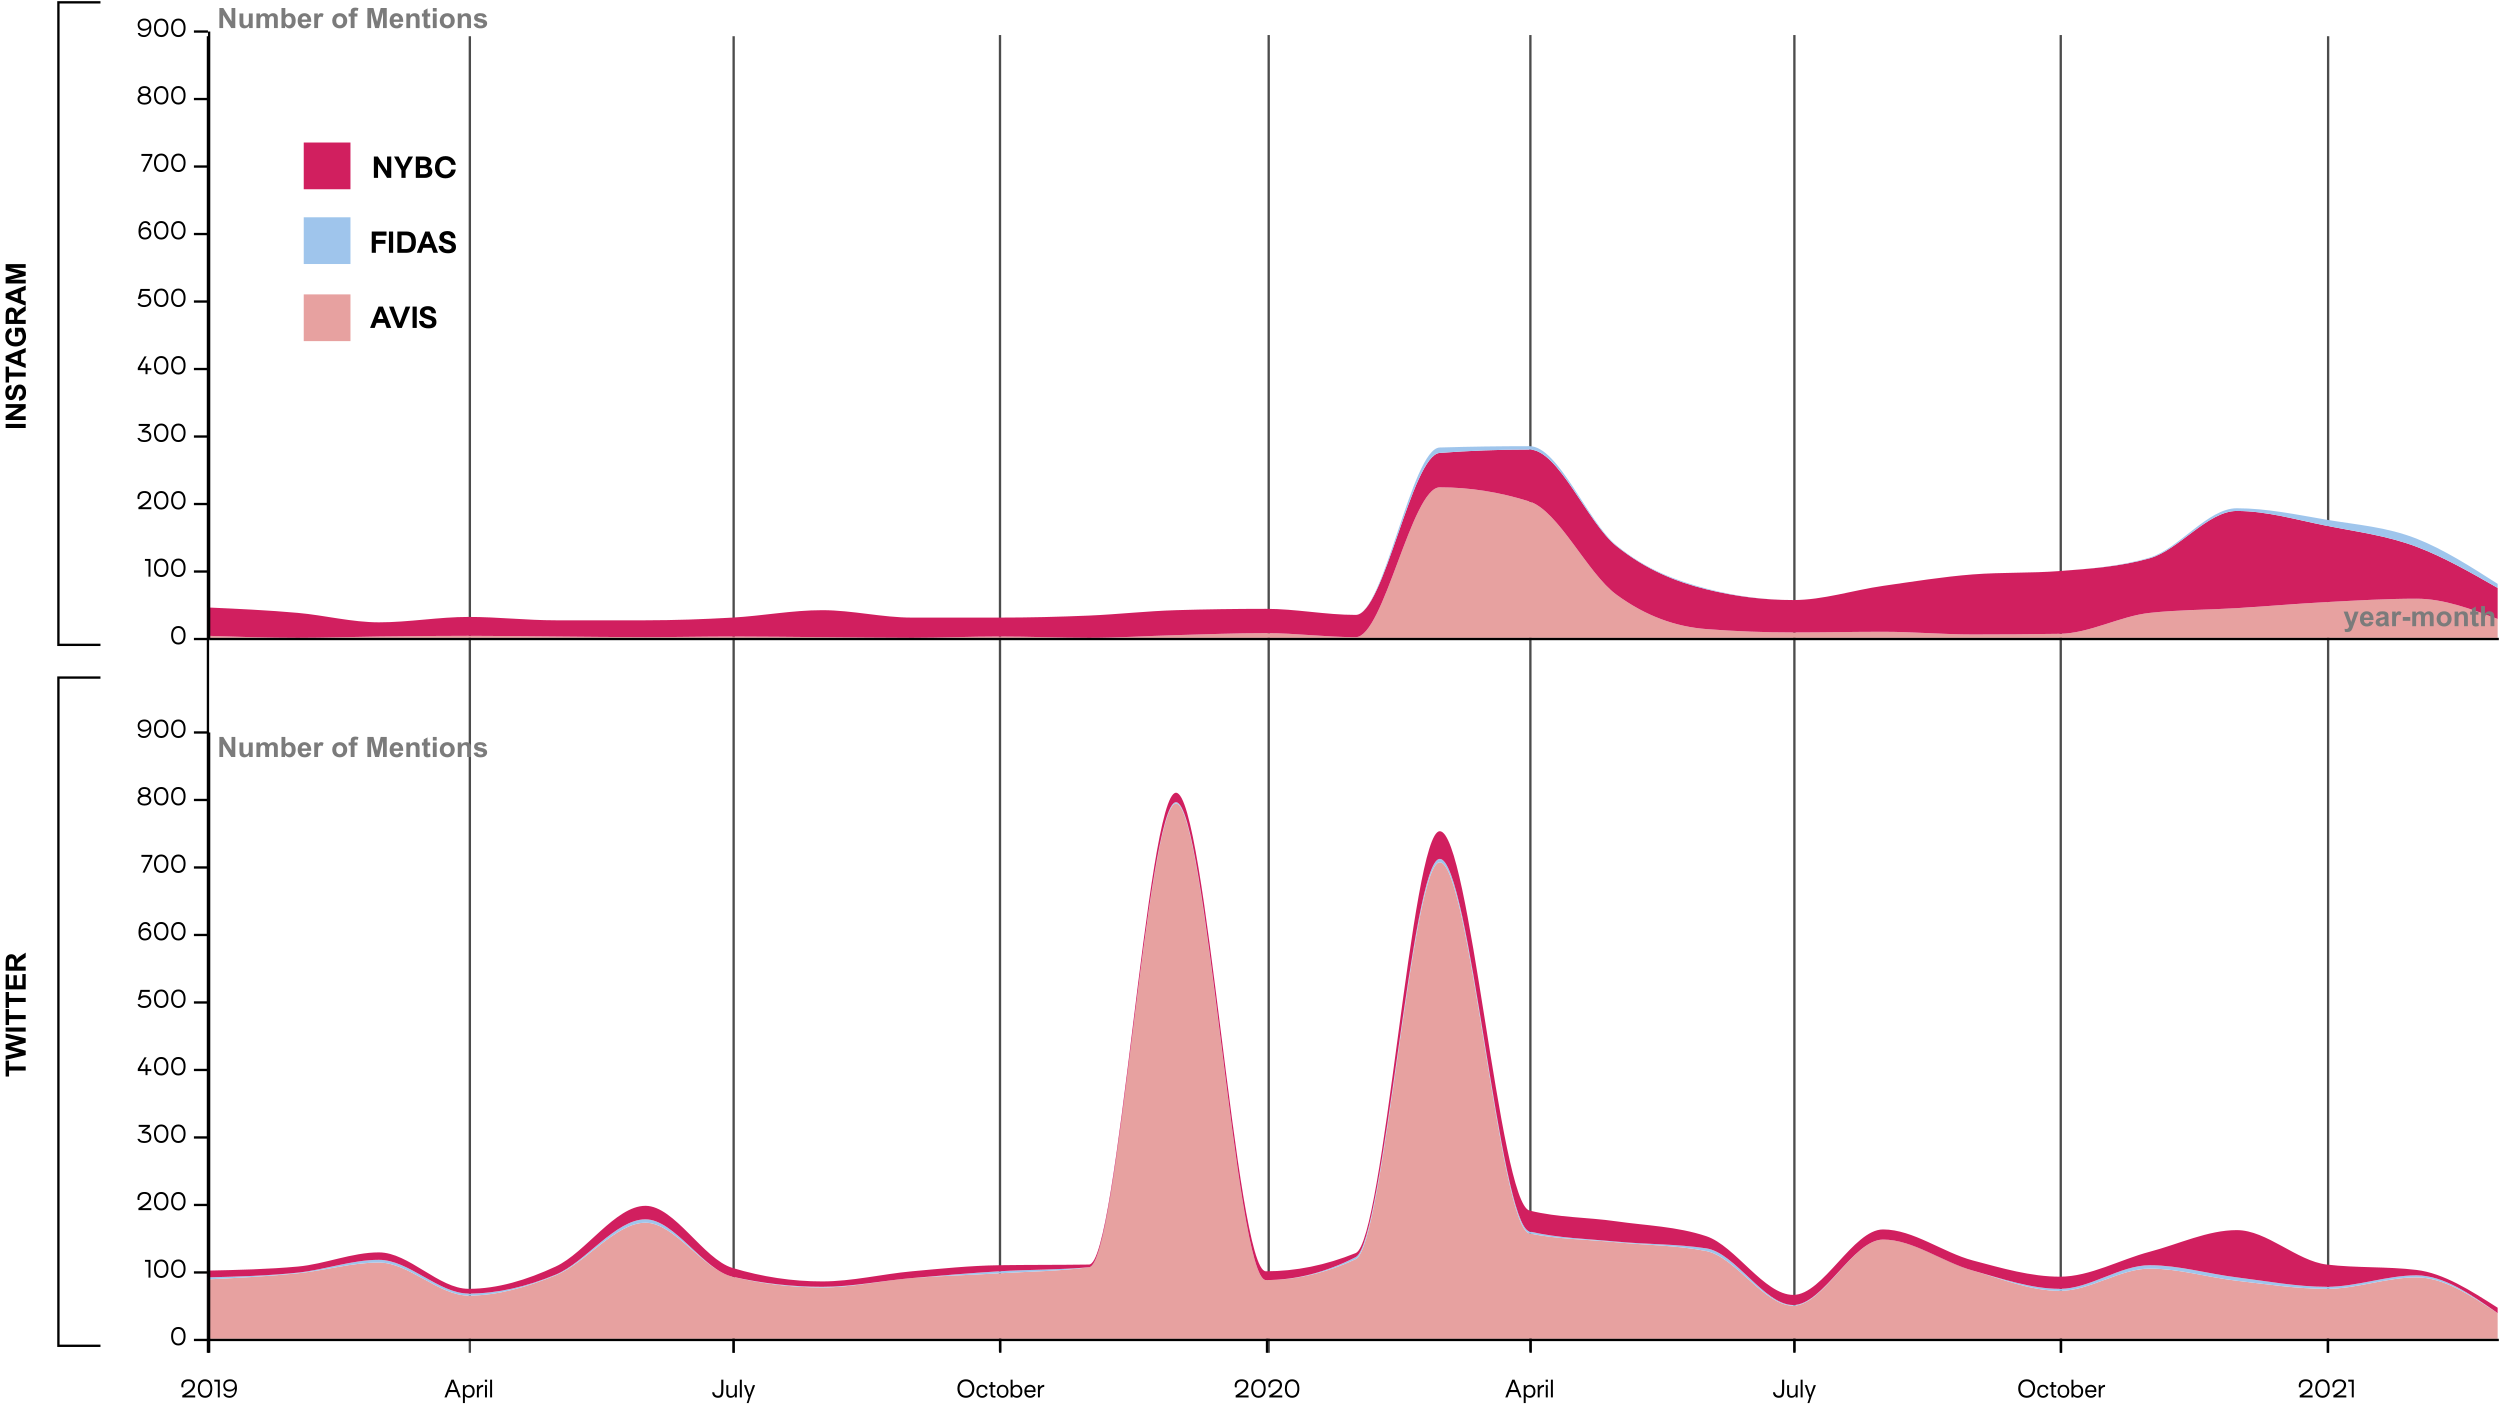 <svg width="1070" height="602" viewBox="0 0 1070 602" fill="none" xmlns="http://www.w3.org/2000/svg">
<path d="M201.094 15.5V579" stroke="black" stroke-opacity="0.7"/>
<path d="M89 15.5V579" stroke="black"/>
<path d="M314 15.5V579" stroke="black" stroke-opacity="0.7"/>
<path d="M428 15V578.5" stroke="black" stroke-opacity="0.7"/>
<path d="M543 15V579" stroke="black" stroke-opacity="0.7"/>
<path d="M655 15V578.5" stroke="black" stroke-opacity="0.7"/>
<path d="M768 15V578.5" stroke="black" stroke-opacity="0.7"/>
<path d="M882 15V579" stroke="black" stroke-opacity="0.7"/>
<path d="M996.438 15.5V579" stroke="black" stroke-opacity="0.7"/>
<path d="M89 272.133C101.819 272.567 114.637 273 127.456 273C139.034 273 150.612 272.565 162.19 272.422C174.991 272.265 187.793 272.133 200.594 272.133C212.999 272.133 225.404 272.327 237.809 272.422C250.628 272.52 263.446 272.711 276.265 272.711C288.67 272.711 301.075 272.422 313.48 272.422C326.299 272.422 339.117 272.615 351.936 272.711C364.754 272.807 377.573 273 390.391 273C402.796 273 415.201 272.422 427.607 272.422C440.442 272.422 453.278 273 466.114 273C478.519 273 490.924 272.178 503.329 271.844C516.148 271.5 528.966 270.978 541.785 270.978C554.603 270.978 567.422 272.711 580.241 272.711C592.232 272.711 604.224 208.578 616.215 208.578C629.017 208.578 641.818 210.6 654.619 214.644C667.024 218.564 679.429 245.42 691.834 254.511C704.653 263.905 717.472 268.249 730.29 269.244C742.695 270.207 755.1 270.689 767.505 270.689C780.324 270.689 793.142 270.4 805.961 270.4C818.78 270.4 831.598 271.555 844.417 271.555C856.822 271.555 869.227 271.459 881.632 271.267C894.468 271.067 907.303 263.706 920.139 262.311C932.544 260.963 944.949 261.044 957.354 260.289C970.173 259.509 982.992 258.363 995.81 257.689C1008.63 257.015 1021.45 256.244 1034.27 256.244C1045.84 256.244 1057.42 260.578 1069 264.911V273C1057.42 273 1045.84 273 1034.27 273C1021.45 273 1008.63 273 995.81 273C982.992 273 970.173 273 957.354 273C944.949 273 932.544 273 920.139 273C907.303 273 894.468 273 881.632 273C869.227 273 856.822 273 844.417 273C831.598 273 818.78 273 805.961 273C793.142 273 780.324 273 767.505 273C755.1 273 742.695 273 730.29 273C717.472 273 704.653 273 691.834 273C679.429 273 667.024 273 654.619 273C641.818 273 629.017 273 616.215 273C604.224 273 592.232 273 580.241 273C567.422 273 554.603 273 541.785 273C528.966 273 516.148 273 503.329 273C490.924 273 478.519 273 466.114 273C453.278 273 440.442 273 427.607 273C415.201 273 402.796 273 390.391 273C377.573 273 364.754 273 351.936 273C339.117 273 326.299 273 313.48 273C301.075 273 288.67 273 276.265 273C263.446 273 250.628 273 237.809 273C225.404 273 212.999 273 200.594 273C187.793 273 174.991 273 162.19 273C150.612 273 139.034 273 127.456 273C114.637 273 101.819 273 89 273V272.133Z" fill="#E7A1A0"/>
<path d="M89 260C101.819 260.581 114.637 261.161 127.456 262.311C139.034 263.35 150.612 266.355 162.19 266.355C174.991 266.355 187.793 264.044 200.594 264.044C212.999 264.044 225.404 265.489 237.809 265.489C250.628 265.489 263.446 265.489 276.265 265.489C288.67 265.489 301.075 265.033 313.48 264.333C326.299 263.61 339.117 261.155 351.936 261.155C364.754 261.155 377.573 264.333 390.391 264.333C402.796 264.333 415.201 264.333 427.607 264.333C440.442 264.333 453.278 264.014 466.114 263.467C478.519 262.938 490.924 261.528 503.329 261.155C516.148 260.77 528.966 260.578 541.785 260.578C554.603 260.578 567.422 263.178 580.241 263.178C592.232 263.178 604.224 194.746 616.215 193.844C629.017 192.881 641.818 192.4 654.619 192.4C667.024 192.4 679.429 223.78 691.834 233.711C704.653 243.973 717.472 249.016 730.29 252.2C742.695 255.281 755.1 256.822 767.505 256.822C780.324 256.822 793.142 252.585 805.961 250.755C818.78 248.926 831.598 246.839 844.417 245.844C856.822 244.881 869.227 245.363 881.632 244.4C894.468 243.404 907.303 242.57 920.139 238.911C932.544 235.375 944.949 218.689 957.354 218.689C970.173 218.689 982.992 222.493 995.81 225.044C1008.63 227.596 1021.45 229.166 1034.27 234C1045.84 238.366 1057.42 244.994 1069 251.622V264.911C1057.42 260.578 1045.84 256.244 1034.27 256.244C1021.45 256.244 1008.63 257.015 995.81 257.689C982.992 258.363 970.173 259.509 957.354 260.289C944.949 261.044 932.544 260.963 920.139 262.311C907.303 263.706 894.468 271.067 881.632 271.267C869.227 271.459 856.822 271.555 844.417 271.555C831.598 271.555 818.78 270.4 805.961 270.4C793.142 270.4 780.324 270.689 767.505 270.689C755.1 270.689 742.695 270.207 730.29 269.244C717.472 268.249 704.653 263.905 691.834 254.511C679.429 245.42 667.024 218.564 654.619 214.644C641.818 210.6 629.017 208.578 616.215 208.578C604.224 208.578 592.232 272.711 580.241 272.711C567.422 272.711 554.603 270.978 541.785 270.978C528.966 270.978 516.148 271.5 503.329 271.844C490.924 272.178 478.519 273 466.114 273C453.278 273 440.442 272.422 427.607 272.422C415.201 272.422 402.796 273 390.391 273C377.573 273 364.754 272.807 351.936 272.711C339.117 272.615 326.299 272.422 313.48 272.422C301.075 272.422 288.67 272.711 276.265 272.711C263.446 272.711 250.628 272.52 237.809 272.422C225.404 272.327 212.999 272.133 200.594 272.133C187.793 272.133 174.991 272.265 162.19 272.422C150.612 272.565 139.034 273 127.456 273C114.637 273 101.819 272.567 89 272.133V260Z" fill="#D11F5F"/>
<path d="M89 260C101.819 260.581 114.637 261.161 127.456 262.311C139.034 263.35 150.612 266.356 162.19 266.356C174.991 266.356 187.793 264.044 200.594 264.044C212.999 264.044 225.404 265.489 237.809 265.489C250.628 265.489 263.446 265.489 276.265 265.489C288.67 265.489 301.075 265.033 313.48 264.333C326.299 263.61 339.117 261.156 351.936 261.156C364.754 261.156 377.573 264.333 390.391 264.333C402.796 264.333 415.201 264.333 427.607 264.333C440.442 264.333 453.278 264.014 466.114 263.467C478.519 262.938 490.924 261.528 503.329 261.156C516.148 260.77 528.966 260.578 541.785 260.578C554.603 260.578 567.422 263.178 580.241 263.178C592.232 263.178 604.224 191.894 616.215 191.533C629.017 191.148 641.818 190.956 654.619 190.956C667.024 190.956 679.429 223.295 691.834 233.422C704.653 243.887 717.472 248.528 730.29 251.911C742.695 255.185 755.1 256.822 767.505 256.822C780.324 256.822 793.142 252.585 805.961 250.756C818.78 248.926 831.598 246.84 844.417 245.844C856.822 244.882 869.227 245.363 881.632 244.4C894.468 243.404 907.303 242.474 920.139 238.622C932.544 234.9 944.949 217.533 957.354 217.533C970.173 217.533 982.992 220.278 995.81 222.444C1008.63 224.611 1021.45 225.501 1034.27 230.533C1045.84 235.079 1057.42 242.484 1069 249.889V251.622C1057.42 244.994 1045.84 238.366 1034.27 234C1021.45 229.166 1008.63 227.596 995.81 225.044C982.992 222.493 970.173 218.689 957.354 218.689C944.949 218.689 932.544 235.375 920.139 238.911C907.303 242.57 894.468 243.404 881.632 244.4C869.227 245.363 856.822 244.882 844.417 245.844C831.598 246.84 818.78 248.926 805.961 250.756C793.142 252.585 780.324 256.822 767.505 256.822C755.1 256.822 742.695 255.281 730.29 252.2C717.472 249.016 704.653 243.973 691.834 233.711C679.429 223.78 667.024 192.4 654.619 192.4C641.818 192.4 629.017 192.882 616.215 193.844C604.224 194.747 592.232 263.178 580.241 263.178C567.422 263.178 554.603 260.578 541.785 260.578C528.966 260.578 516.148 260.77 503.329 261.156C490.924 261.528 478.519 262.938 466.114 263.467C453.278 264.014 440.442 264.333 427.607 264.333C415.201 264.333 402.796 264.333 390.391 264.333C377.573 264.333 364.754 261.156 351.936 261.156C339.117 261.156 326.299 263.61 313.48 264.333C301.075 265.033 288.67 265.489 276.265 265.489C263.446 265.489 250.628 265.489 237.809 265.489C225.404 265.489 212.999 264.044 200.594 264.044C187.793 264.044 174.991 266.356 162.19 266.356C150.612 266.356 139.034 263.35 127.456 262.311C114.637 261.161 101.819 260.581 89 260Z" fill="#9FC5EC"/>
<path d="M89 260C101.819 260.581 114.637 261.161 127.456 262.311C139.034 263.35 150.612 266.356 162.19 266.356C174.991 266.356 187.793 264.044 200.594 264.044C212.999 264.044 225.404 265.489 237.809 265.489C250.628 265.489 263.446 265.489 276.265 265.489C288.67 265.489 301.075 265.033 313.48 264.333C326.299 263.61 339.117 261.156 351.936 261.156C364.754 261.156 377.573 264.333 390.391 264.333C402.796 264.333 415.201 264.333 427.607 264.333C440.442 264.333 453.278 264.014 466.114 263.467C478.519 262.938 490.924 261.528 503.329 261.156C516.148 260.77 528.966 260.578 541.785 260.578C554.603 260.578 567.422 263.178 580.241 263.178C592.232 263.178 604.224 191.894 616.215 191.533C629.017 191.148 641.818 190.956 654.619 190.956C667.024 190.956 679.429 223.295 691.834 233.422C704.653 243.887 717.472 248.528 730.29 251.911C742.695 255.185 755.1 256.822 767.505 256.822C780.324 256.822 793.142 252.585 805.961 250.756C818.78 248.926 831.598 246.84 844.417 245.844C856.822 244.882 869.227 245.363 881.632 244.4C894.468 243.404 907.303 242.474 920.139 238.622C932.544 234.9 944.949 217.533 957.354 217.533C970.173 217.533 982.992 220.278 995.81 222.444C1008.63 224.611 1021.45 225.501 1034.27 230.533C1045.84 235.079 1057.42 242.484 1069 249.889C1057.42 242.484 1045.84 235.079 1034.27 230.533C1021.45 225.501 1008.63 224.611 995.81 222.444C982.992 220.278 970.173 217.533 957.354 217.533C944.949 217.533 932.544 234.9 920.139 238.622C907.303 242.474 894.468 243.404 881.632 244.4C869.227 245.363 856.822 244.882 844.417 245.844C831.598 246.84 818.78 248.926 805.961 250.756C793.142 252.585 780.324 256.822 767.505 256.822C755.1 256.822 742.695 255.185 730.29 251.911C717.472 248.528 704.653 243.887 691.834 233.422C679.429 223.295 667.024 190.956 654.619 190.956C641.818 190.956 629.017 191.148 616.215 191.533C604.224 191.894 592.232 263.178 580.241 263.178C567.422 263.178 554.603 260.578 541.785 260.578C528.966 260.578 516.148 260.77 503.329 261.156C490.924 261.528 478.519 262.938 466.114 263.467C453.278 264.014 440.442 264.333 427.607 264.333C415.201 264.333 402.796 264.333 390.391 264.333C377.573 264.333 364.754 261.156 351.936 261.156C339.117 261.156 326.299 263.61 313.48 264.333C301.075 265.033 288.67 265.489 276.265 265.489C263.446 265.489 250.628 265.489 237.809 265.489C225.404 265.489 212.999 264.044 200.594 264.044C187.793 264.044 174.991 266.356 162.19 266.356C150.612 266.356 139.034 263.35 127.456 262.311C114.637 261.161 101.819 260.581 89 260Z" fill="#9FC5EC"/>
<path d="M89 260C101.819 260.581 114.637 261.161 127.456 262.311C139.034 263.35 150.612 266.356 162.19 266.356C174.991 266.356 187.793 264.044 200.594 264.044C212.999 264.044 225.404 265.489 237.809 265.489C250.628 265.489 263.446 265.489 276.265 265.489C288.67 265.489 301.075 265.033 313.48 264.333C326.299 263.61 339.117 261.156 351.936 261.156C364.754 261.156 377.573 264.333 390.391 264.333C402.796 264.333 415.201 264.333 427.607 264.333C440.442 264.333 453.278 264.014 466.114 263.467C478.519 262.938 490.924 261.528 503.329 261.156C516.148 260.77 528.966 260.578 541.785 260.578C554.603 260.578 567.422 263.178 580.241 263.178C592.232 263.178 604.224 191.894 616.215 191.533C629.017 191.148 641.818 190.956 654.619 190.956C667.024 190.956 679.429 223.295 691.834 233.422C704.653 243.887 717.472 248.528 730.29 251.911C742.695 255.185 755.1 256.822 767.505 256.822C780.324 256.822 793.142 252.585 805.961 250.756C818.78 248.926 831.598 246.84 844.417 245.844C856.822 244.882 869.227 245.363 881.632 244.4C894.468 243.404 907.303 242.474 920.139 238.622C932.544 234.9 944.949 217.533 957.354 217.533C970.173 217.533 982.992 220.278 995.81 222.444C1008.63 224.611 1021.45 225.501 1034.27 230.533C1045.84 235.079 1057.42 242.484 1069 249.889C1057.42 242.484 1045.84 235.079 1034.27 230.533C1021.45 225.501 1008.63 224.611 995.81 222.444C982.992 220.278 970.173 217.533 957.354 217.533C944.949 217.533 932.544 234.9 920.139 238.622C907.303 242.474 894.468 243.404 881.632 244.4C869.227 245.363 856.822 244.882 844.417 245.844C831.598 246.84 818.78 248.926 805.961 250.756C793.142 252.585 780.324 256.822 767.505 256.822C755.1 256.822 742.695 255.185 730.29 251.911C717.472 248.528 704.653 243.887 691.834 233.422C679.429 223.295 667.024 190.956 654.619 190.956C641.818 190.956 629.017 191.148 616.215 191.533C604.224 191.894 592.232 263.178 580.241 263.178C567.422 263.178 554.603 260.578 541.785 260.578C528.966 260.578 516.148 260.77 503.329 261.156C490.924 261.528 478.519 262.938 466.114 263.467C453.278 264.014 440.442 264.333 427.607 264.333C415.201 264.333 402.796 264.333 390.391 264.333C377.573 264.333 364.754 261.156 351.936 261.156C339.117 261.156 326.299 263.61 313.48 264.333C301.075 265.033 288.67 265.489 276.265 265.489C263.446 265.489 250.628 265.489 237.809 265.489C225.404 265.489 212.999 264.044 200.594 264.044C187.793 264.044 174.991 266.356 162.19 266.356C150.612 266.356 139.034 263.35 127.456 262.311C114.637 261.161 101.819 260.581 89 260Z" fill="#D11F5F"/>
<path d="M89.5 273.5H1069.5" stroke="black"/>
<path d="M89.5 273.5V13.5" stroke="black"/>
<path d="M89 273.5H83" stroke="black"/>
<path d="M76.346 275.86C78.586 275.86 79.426 273.97 79.426 271.9C79.426 269.83 78.586 267.94 76.346 267.94C74.096 267.94 73.236 269.83 73.236 271.9C73.236 273.97 74.096 275.86 76.346 275.86ZM76.326 275.03C74.756 275.03 74.086 273.6 74.086 271.9C74.086 270.2 74.756 268.77 76.326 268.77C77.906 268.77 78.576 270.2 78.576 271.9C78.576 273.6 77.906 275.03 76.326 275.03Z" fill="black"/>
<path d="M89 244.611H83" stroke="black"/>
<path d="M62.038 239.211V240.061H63.548V246.811H64.398V239.211H62.038ZM69.012 246.971C71.252 246.971 72.092 245.081 72.092 243.011C72.092 240.941 71.252 239.051 69.012 239.051C66.762 239.051 65.902 240.941 65.902 243.011C65.902 245.081 66.762 246.971 69.012 246.971ZM68.992 246.141C67.422 246.141 66.752 244.711 66.752 243.011C66.752 241.311 67.422 239.881 68.992 239.881C70.572 239.881 71.242 241.311 71.242 243.011C71.242 244.711 70.572 246.141 68.992 246.141ZM76.346 246.971C78.586 246.971 79.426 245.081 79.426 243.011C79.426 240.941 78.586 239.051 76.346 239.051C74.096 239.051 73.236 240.941 73.236 243.011C73.236 245.081 74.096 246.971 76.346 246.971ZM76.326 246.141C74.756 246.141 74.086 244.711 74.086 243.011C74.086 241.311 74.756 239.881 76.326 239.881C77.906 239.881 78.576 241.311 78.576 243.011C78.576 244.711 77.906 246.141 76.326 246.141Z" fill="black"/>
<path d="M89 215.722H83" stroke="black"/>
<path d="M59.242 217.082V217.932H64.772V217.082H60.722C61.832 216.422 62.452 215.982 62.952 215.562C64.142 214.562 64.672 213.672 64.672 212.592C64.672 211.082 63.602 210.162 61.852 210.162C59.952 210.162 58.822 211.222 58.822 212.922C58.822 213.152 58.842 213.282 58.922 213.592H59.762C59.682 213.272 59.662 213.162 59.662 212.992C59.662 211.822 60.452 210.962 61.882 210.962C63.082 210.962 63.762 211.582 63.762 212.612C63.762 213.372 63.412 214.062 62.422 214.912C61.822 215.422 61.002 215.992 59.242 217.082ZM69.012 218.082C71.252 218.082 72.092 216.192 72.092 214.122C72.092 212.052 71.252 210.162 69.012 210.162C66.762 210.162 65.902 212.052 65.902 214.122C65.902 216.192 66.762 218.082 69.012 218.082ZM68.992 217.252C67.422 217.252 66.752 215.822 66.752 214.122C66.752 212.422 67.422 210.992 68.992 210.992C70.572 210.992 71.242 212.422 71.242 214.122C71.242 215.822 70.572 217.252 68.992 217.252ZM76.346 218.082C78.586 218.082 79.426 216.192 79.426 214.122C79.426 212.052 78.586 210.162 76.346 210.162C74.096 210.162 73.236 212.052 73.236 214.122C73.236 216.192 74.096 218.082 76.346 218.082ZM76.326 217.252C74.756 217.252 74.086 215.822 74.086 214.122C74.086 212.422 74.756 210.992 76.326 210.992C77.906 210.992 78.576 212.422 78.576 214.122C78.576 215.822 77.906 217.252 76.326 217.252Z" fill="black"/>
<path d="M89 186.833H83" stroke="black"/>
<path d="M61.702 189.193C64.182 189.193 64.772 187.903 64.772 186.743C64.772 185.123 63.642 184.263 61.832 184.263H61.662L64.152 182.383V181.433H59.352V182.303H63.102L60.702 184.173V185.063H61.312C63.182 185.063 63.922 185.603 63.922 186.783C63.922 187.653 63.532 188.393 61.782 188.393C60.722 188.393 59.962 188.123 59.702 187.433H58.822C59.122 188.593 60.212 189.193 61.702 189.193ZM69.012 189.193C71.252 189.193 72.092 187.303 72.092 185.233C72.092 183.163 71.252 181.273 69.012 181.273C66.762 181.273 65.902 183.163 65.902 185.233C65.902 187.303 66.762 189.193 69.012 189.193ZM68.992 188.363C67.422 188.363 66.752 186.933 66.752 185.233C66.752 183.533 67.422 182.103 68.992 182.103C70.572 182.103 71.242 183.533 71.242 185.233C71.242 186.933 70.572 188.363 68.992 188.363ZM76.346 189.193C78.586 189.193 79.426 187.303 79.426 185.233C79.426 183.163 78.586 181.273 76.346 181.273C74.096 181.273 73.236 183.163 73.236 185.233C73.236 187.303 74.096 189.193 76.346 189.193ZM76.326 188.363C74.756 188.363 74.086 186.933 74.086 185.233C74.086 183.533 74.756 182.103 76.326 182.103C77.906 182.103 78.576 183.533 78.576 185.233C78.576 186.933 77.906 188.363 76.326 188.363Z" fill="black"/>
<path d="M89 157.944H83" stroke="black"/>
<path d="M63.138 160.145V158.415H64.758V157.565H63.138V155.585H62.288V157.565H59.888L62.758 152.545H61.828L58.968 157.465V158.415H62.288V160.145H63.138ZM69.012 160.305C71.252 160.305 72.092 158.415 72.092 156.345C72.092 154.275 71.252 152.385 69.012 152.385C66.762 152.385 65.902 154.275 65.902 156.345C65.902 158.415 66.762 160.305 69.012 160.305ZM68.992 159.475C67.422 159.475 66.752 158.045 66.752 156.345C66.752 154.645 67.422 153.215 68.992 153.215C70.572 153.215 71.242 154.645 71.242 156.345C71.242 158.045 70.572 159.475 68.992 159.475ZM76.346 160.305C78.586 160.305 79.426 158.415 79.426 156.345C79.426 154.275 78.586 152.385 76.346 152.385C74.096 152.385 73.236 154.275 73.236 156.345C73.236 158.415 74.096 160.305 76.346 160.305ZM76.326 159.475C74.756 159.475 74.086 158.045 74.086 156.345C74.086 154.645 74.756 153.215 76.326 153.215C77.906 153.215 78.576 154.645 78.576 156.345C78.576 158.045 77.906 159.475 76.326 159.475Z" fill="black"/>
<path d="M89 129.056H83" stroke="black"/>
<path d="M61.67 131.416C63.58 131.416 64.76 130.346 64.76 128.716C64.76 127.116 63.65 125.986 62 125.986C61.26 125.986 60.54 126.216 60.2 126.566L60.72 124.526H64.11V123.656H60.12L59.02 127.916H60.02C60.25 127.306 60.89 126.816 61.83 126.816C63.03 126.816 63.9 127.586 63.9 128.736C63.9 129.856 63.06 130.606 61.64 130.606C60.7 130.606 59.86 130.276 59.81 129.756H58.89C58.98 130.736 60.13 131.416 61.67 131.416ZM69.012 131.416C71.252 131.416 72.092 129.526 72.092 127.456C72.092 125.386 71.252 123.496 69.012 123.496C66.762 123.496 65.902 125.386 65.902 127.456C65.902 129.526 66.762 131.416 69.012 131.416ZM68.992 130.586C67.422 130.586 66.752 129.156 66.752 127.456C66.752 125.756 67.422 124.326 68.992 124.326C70.572 124.326 71.242 125.756 71.242 127.456C71.242 129.156 70.572 130.586 68.992 130.586ZM76.346 131.416C78.586 131.416 79.426 129.526 79.426 127.456C79.426 125.386 78.586 123.496 76.346 123.496C74.096 123.496 73.236 125.386 73.236 127.456C73.236 129.526 74.096 131.416 76.346 131.416ZM76.326 130.586C74.756 130.586 74.086 129.156 74.086 127.456C74.086 125.756 74.756 124.326 76.326 124.326C77.906 124.326 78.576 125.756 78.576 127.456C78.576 129.156 77.906 130.586 76.326 130.586Z" fill="black"/>
<path d="M89 100.167H83" stroke="black"/>
<path d="M61.981 102.517C63.691 102.517 64.771 101.457 64.771 99.837C64.771 98.277 63.741 97.247 62.251 97.247C61.291 97.247 60.561 97.677 60.111 98.387C60.271 96.607 61.041 95.407 62.181 95.407C62.811 95.407 63.381 95.787 63.461 96.387H64.381C64.271 95.327 63.381 94.627 62.201 94.627C60.381 94.627 59.271 96.397 59.271 98.967C59.271 101.097 60.011 102.517 61.981 102.517ZM62.061 101.717C60.941 101.717 60.191 100.987 60.191 99.887C60.191 98.777 60.951 98.067 62.061 98.067C63.171 98.067 63.931 98.787 63.931 99.887C63.931 100.997 63.161 101.717 62.061 101.717ZM69.012 102.527C71.252 102.527 72.092 100.637 72.092 98.567C72.092 96.497 71.252 94.607 69.012 94.607C66.762 94.607 65.902 96.497 65.902 98.567C65.902 100.637 66.762 102.527 69.012 102.527ZM68.992 101.697C67.422 101.697 66.752 100.267 66.752 98.567C66.752 96.867 67.422 95.437 68.992 95.437C70.572 95.437 71.242 96.867 71.242 98.567C71.242 100.267 70.572 101.697 68.992 101.697ZM76.346 102.527C78.586 102.527 79.426 100.637 79.426 98.567C79.426 96.497 78.586 94.607 76.346 94.607C74.096 94.607 73.236 96.497 73.236 98.567C73.236 100.637 74.096 102.527 76.346 102.527ZM76.326 101.697C74.756 101.697 74.086 100.267 74.086 98.567C74.086 96.867 74.756 95.437 76.326 95.437C77.906 95.437 78.576 96.867 78.576 98.567C78.576 100.267 77.906 101.697 76.326 101.697Z" fill="black"/>
<path d="M89 71.278H83" stroke="black"/>
<path d="M60.521 65.877V66.728H64.291L61.011 73.478H61.931L65.191 66.728V65.877H60.521ZM69.012 73.638C71.252 73.638 72.092 71.748 72.092 69.677C72.092 67.608 71.252 65.718 69.012 65.718C66.762 65.718 65.902 67.608 65.902 69.677C65.902 71.748 66.762 73.638 69.012 73.638ZM68.992 72.808C67.422 72.808 66.752 71.377 66.752 69.677C66.752 67.978 67.422 66.547 68.992 66.547C70.572 66.547 71.242 67.978 71.242 69.677C71.242 71.377 70.572 72.808 68.992 72.808ZM76.346 73.638C78.586 73.638 79.426 71.748 79.426 69.677C79.426 67.608 78.586 65.718 76.346 65.718C74.096 65.718 73.236 67.608 73.236 69.677C73.236 71.748 74.096 73.638 76.346 73.638ZM76.326 72.808C74.756 72.808 74.086 71.377 74.086 69.677C74.086 67.978 74.756 66.547 76.326 66.547C77.906 66.547 78.576 67.978 78.576 69.677C78.576 71.377 77.906 72.808 76.326 72.808Z" fill="black"/>
<path d="M89 42.389H83" stroke="black"/>
<path d="M61.821 44.769C64.001 44.769 64.761 43.509 64.761 42.429C64.761 41.599 64.381 40.909 63.371 40.529C64.201 40.039 64.411 39.439 64.411 38.919C64.411 37.959 63.681 36.859 61.821 36.859C60.021 36.859 59.221 37.969 59.221 38.979C59.221 39.449 59.421 40.039 60.261 40.529C59.241 40.909 58.861 41.619 58.861 42.429C58.861 43.509 59.661 44.769 61.821 44.769ZM61.811 40.179C60.551 40.179 60.091 39.589 60.091 38.939C60.091 38.299 60.551 37.659 61.811 37.659C63.071 37.659 63.501 38.299 63.501 38.939C63.501 39.589 63.071 40.179 61.811 40.179ZM61.811 43.979C60.181 43.979 59.711 43.129 59.711 42.489C59.711 41.699 60.221 41.009 61.811 41.009C63.441 41.009 63.901 41.789 63.901 42.489C63.901 43.129 63.431 43.979 61.811 43.979ZM69.012 44.749C71.252 44.749 72.092 42.859 72.092 40.789C72.092 38.719 71.252 36.829 69.012 36.829C66.762 36.829 65.902 38.719 65.902 40.789C65.902 42.859 66.762 44.749 69.012 44.749ZM68.992 43.919C67.422 43.919 66.752 42.489 66.752 40.789C66.752 39.089 67.422 37.659 68.992 37.659C70.572 37.659 71.242 39.089 71.242 40.789C71.242 42.489 70.572 43.919 68.992 43.919ZM76.346 44.749C78.586 44.749 79.426 42.859 79.426 40.789C79.426 38.719 78.586 36.829 76.346 36.829C74.096 36.829 73.236 38.719 73.236 40.789C73.236 42.859 74.096 44.749 76.346 44.749ZM76.326 43.919C74.756 43.919 74.086 42.489 74.086 40.789C74.086 39.089 74.756 37.659 76.326 37.659C77.906 37.659 78.576 39.089 78.576 40.789C78.576 42.489 77.906 43.919 76.326 43.919Z" fill="black"/>
<path d="M89 13.5H83" stroke="black"/>
<path d="M61.669 15.86C63.479 15.86 64.769 14.19 64.769 11.63C64.769 8.96 63.539 7.94 61.799 7.94C60.159 7.94 58.919 8.94 58.919 10.56C58.919 12.16 60.019 13.17 61.519 13.17C62.429 13.17 63.409 12.73 63.929 12.08V12.25C63.929 14 62.929 15.07 61.629 15.07C60.659 15.07 59.969 14.69 59.889 14.13H58.969C59.119 15.18 60.219 15.86 61.669 15.86ZM61.769 12.35C60.529 12.35 59.699 11.65 59.699 10.59C59.699 9.48 60.529 8.75 61.769 8.75C63.029 8.75 63.869 9.48 63.869 10.59C63.869 11.65 63.029 12.35 61.769 12.35ZM69.012 15.86C71.252 15.86 72.092 13.97 72.092 11.9C72.092 9.83 71.252 7.94 69.012 7.94C66.762 7.94 65.902 9.83 65.902 11.9C65.902 13.97 66.762 15.86 69.012 15.86ZM68.992 15.03C67.422 15.03 66.752 13.6 66.752 11.9C66.752 10.2 67.422 8.77 68.992 8.77C70.572 8.77 71.242 10.2 71.242 11.9C71.242 13.6 70.572 15.03 68.992 15.03ZM76.346 15.86C78.586 15.86 79.426 13.97 79.426 11.9C79.426 9.83 78.586 7.94 76.346 7.94C74.096 7.94 73.236 9.83 73.236 11.9C73.236 13.97 74.096 15.86 76.346 15.86ZM76.326 15.03C74.756 15.03 74.086 13.6 74.086 11.9C74.086 10.2 74.756 8.77 76.326 8.77C77.906 8.77 78.576 10.2 78.576 11.9C78.576 13.6 77.906 15.03 76.326 15.03Z" fill="black"/>
<path d="M1003.08 261.777H1004.83L1006.32 266.195L1007.78 261.777H1009.48L1007.28 267.766L1006.89 268.85C1006.75 269.213 1006.61 269.49 1006.47 269.682C1006.35 269.873 1006.2 270.027 1006.02 270.145C1005.86 270.266 1005.65 270.359 1005.4 270.426C1005.15 270.492 1004.87 270.525 1004.56 270.525C1004.24 270.525 1003.93 270.492 1003.63 270.426L1003.48 269.137C1003.74 269.188 1003.97 269.213 1004.18 269.213C1004.56 269.213 1004.84 269.1 1005.03 268.873C1005.21 268.65 1005.35 268.365 1005.45 268.018L1003.08 261.777ZM1014.14 266.02L1015.79 266.295C1015.57 266.896 1015.24 267.355 1014.78 267.672C1014.33 267.984 1013.76 268.141 1013.08 268.141C1012 268.141 1011.2 267.787 1010.68 267.08C1010.27 266.514 1010.06 265.799 1010.06 264.936C1010.06 263.904 1010.33 263.098 1010.87 262.516C1011.41 261.93 1012.09 261.637 1012.91 261.637C1013.84 261.637 1014.57 261.943 1015.11 262.557C1015.64 263.166 1015.9 264.102 1015.87 265.363H1011.75C1011.76 265.852 1011.89 266.232 1012.15 266.506C1012.4 266.775 1012.72 266.91 1013.1 266.91C1013.35 266.91 1013.57 266.84 1013.75 266.699C1013.92 266.559 1014.05 266.332 1014.14 266.02ZM1014.24 264.355C1014.23 263.879 1014.1 263.518 1013.87 263.271C1013.63 263.021 1013.35 262.896 1013.01 262.896C1012.65 262.896 1012.36 263.027 1012.12 263.289C1011.89 263.551 1011.77 263.906 1011.78 264.355H1014.24ZM1018.45 263.676L1016.96 263.406C1017.12 262.805 1017.41 262.359 1017.82 262.07C1018.23 261.781 1018.84 261.637 1019.65 261.637C1020.39 261.637 1020.93 261.725 1021.29 261.9C1021.65 262.072 1021.9 262.293 1022.05 262.562C1022.2 262.828 1022.27 263.318 1022.27 264.033L1022.25 265.955C1022.25 266.502 1022.28 266.906 1022.33 267.168C1022.38 267.426 1022.48 267.703 1022.63 268H1021C1020.96 267.891 1020.9 267.729 1020.84 267.514C1020.81 267.416 1020.79 267.352 1020.78 267.32C1020.5 267.594 1020.2 267.799 1019.88 267.936C1019.56 268.072 1019.22 268.141 1018.86 268.141C1018.21 268.141 1017.71 267.967 1017.34 267.619C1016.97 267.271 1016.79 266.832 1016.79 266.301C1016.79 265.949 1016.87 265.637 1017.04 265.363C1017.21 265.086 1017.44 264.875 1017.74 264.73C1018.05 264.582 1018.48 264.453 1019.05 264.344C1019.82 264.199 1020.36 264.064 1020.65 263.939V263.775C1020.65 263.459 1020.58 263.234 1020.42 263.102C1020.26 262.965 1019.97 262.896 1019.54 262.896C1019.24 262.896 1019.01 262.955 1018.85 263.072C1018.69 263.186 1018.55 263.387 1018.45 263.676ZM1020.65 265.012C1020.44 265.082 1020.11 265.166 1019.65 265.264C1019.2 265.361 1018.9 265.457 1018.76 265.551C1018.54 265.703 1018.43 265.896 1018.43 266.131C1018.43 266.361 1018.52 266.561 1018.69 266.729C1018.86 266.896 1019.08 266.98 1019.35 266.98C1019.64 266.98 1019.93 266.883 1020.2 266.688C1020.4 266.539 1020.53 266.357 1020.59 266.143C1020.63 266.002 1020.65 265.734 1020.65 265.34V265.012ZM1025.48 268H1023.83V261.777H1025.36V262.662C1025.62 262.244 1025.86 261.969 1026.06 261.836C1026.27 261.703 1026.51 261.637 1026.78 261.637C1027.15 261.637 1027.51 261.74 1027.86 261.947L1027.35 263.383C1027.07 263.203 1026.82 263.113 1026.58 263.113C1026.35 263.113 1026.15 263.178 1025.99 263.307C1025.83 263.432 1025.71 263.66 1025.61 263.992C1025.52 264.324 1025.48 265.02 1025.48 266.078V268ZM1028.39 265.709V264.062H1031.62V265.709H1028.39ZM1032.45 261.777H1033.97V262.627C1034.51 261.967 1035.16 261.637 1035.91 261.637C1036.3 261.637 1036.65 261.719 1036.94 261.883C1037.24 262.047 1037.48 262.295 1037.66 262.627C1037.94 262.295 1038.23 262.047 1038.55 261.883C1038.87 261.719 1039.2 261.637 1039.56 261.637C1040.02 261.637 1040.41 261.73 1040.72 261.918C1041.04 262.102 1041.28 262.373 1041.43 262.732C1041.54 262.998 1041.6 263.428 1041.6 264.021V268H1039.96V264.443C1039.96 263.826 1039.9 263.428 1039.79 263.248C1039.63 263.014 1039.4 262.896 1039.08 262.896C1038.85 262.896 1038.63 262.967 1038.43 263.107C1038.23 263.248 1038.08 263.455 1037.99 263.729C1037.9 263.998 1037.86 264.426 1037.86 265.012V268H1036.21V264.59C1036.21 263.984 1036.18 263.594 1036.12 263.418C1036.06 263.242 1035.97 263.111 1035.85 263.025C1035.73 262.939 1035.56 262.896 1035.35 262.896C1035.1 262.896 1034.87 262.965 1034.66 263.102C1034.46 263.238 1034.31 263.436 1034.22 263.693C1034.14 263.951 1034.1 264.379 1034.1 264.977V268H1032.45V261.777ZM1042.87 264.801C1042.87 264.254 1043 263.725 1043.27 263.213C1043.54 262.701 1043.92 262.311 1044.41 262.041C1044.91 261.771 1045.46 261.637 1046.07 261.637C1047.01 261.637 1047.79 261.943 1048.39 262.557C1048.99 263.166 1049.29 263.938 1049.29 264.871C1049.29 265.812 1048.98 266.594 1048.38 267.215C1047.77 267.832 1047.01 268.141 1046.08 268.141C1045.51 268.141 1044.97 268.012 1044.45 267.754C1043.93 267.496 1043.54 267.119 1043.27 266.623C1043 266.123 1042.87 265.516 1042.87 264.801ZM1044.55 264.889C1044.55 265.506 1044.7 265.979 1044.99 266.307C1045.29 266.635 1045.65 266.799 1046.08 266.799C1046.51 266.799 1046.87 266.635 1047.16 266.307C1047.45 265.979 1047.6 265.502 1047.6 264.877C1047.6 264.268 1047.45 263.799 1047.16 263.471C1046.87 263.143 1046.51 262.979 1046.08 262.979C1045.65 262.979 1045.29 263.143 1044.99 263.471C1044.7 263.799 1044.55 264.271 1044.55 264.889ZM1056.24 268H1054.6V264.824C1054.6 264.152 1054.56 263.719 1054.49 263.523C1054.42 263.324 1054.31 263.17 1054.15 263.061C1053.99 262.951 1053.8 262.896 1053.58 262.896C1053.29 262.896 1053.04 262.975 1052.81 263.131C1052.58 263.287 1052.43 263.494 1052.34 263.752C1052.26 264.01 1052.22 264.486 1052.22 265.182V268H1050.57V261.777H1052.1V262.691C1052.64 261.988 1053.33 261.637 1054.15 261.637C1054.52 261.637 1054.85 261.703 1055.15 261.836C1055.45 261.965 1055.68 262.131 1055.83 262.334C1055.98 262.537 1056.09 262.768 1056.15 263.025C1056.21 263.283 1056.24 263.652 1056.24 264.133V268ZM1060.77 261.777V263.09H1059.65V265.598C1059.65 266.105 1059.66 266.402 1059.68 266.488C1059.7 266.57 1059.75 266.639 1059.82 266.693C1059.9 266.748 1060 266.775 1060.11 266.775C1060.26 266.775 1060.48 266.723 1060.77 266.617L1060.91 267.895C1060.53 268.059 1060.09 268.141 1059.61 268.141C1059.31 268.141 1059.04 268.092 1058.8 267.994C1058.57 267.893 1058.39 267.764 1058.28 267.607C1058.17 267.447 1058.09 267.232 1058.05 266.963C1058.01 266.771 1058 266.385 1058 265.803V263.09H1057.24V261.777H1058V260.541L1059.65 259.58V261.777H1060.77ZM1063.56 259.41V262.568C1064.09 261.947 1064.72 261.637 1065.46 261.637C1065.84 261.637 1066.18 261.707 1066.49 261.848C1066.79 261.988 1067.02 262.168 1067.17 262.387C1067.33 262.605 1067.43 262.848 1067.49 263.113C1067.55 263.379 1067.58 263.791 1067.58 264.35V268H1065.93V264.713C1065.93 264.061 1065.9 263.646 1065.84 263.471C1065.77 263.295 1065.66 263.156 1065.5 263.055C1065.35 262.949 1065.15 262.896 1064.91 262.896C1064.64 262.896 1064.39 262.963 1064.18 263.096C1063.96 263.229 1063.8 263.43 1063.7 263.699C1063.61 263.965 1063.56 264.359 1063.56 264.883V268H1061.91V259.41H1063.56Z" fill="#7B7B7B"/>
<path d="M93.891 12V3.41H95.578L99.094 9.146V3.41H100.705V12H98.965L95.502 6.398V12H93.891ZM106.629 12V11.068C106.402 11.4 106.104 11.662 105.732 11.854C105.365 12.045 104.977 12.141 104.566 12.141C104.148 12.141 103.773 12.049 103.441 11.865C103.109 11.682 102.869 11.424 102.721 11.092C102.572 10.76 102.498 10.301 102.498 9.715V5.777H104.145V8.637C104.145 9.512 104.174 10.049 104.232 10.248C104.295 10.443 104.406 10.6 104.566 10.717C104.727 10.83 104.93 10.887 105.176 10.887C105.457 10.887 105.709 10.81 105.932 10.658C106.154 10.502 106.307 10.31 106.389 10.084C106.471 9.854 106.512 9.293 106.512 8.402V5.777H108.158V12H106.629ZM109.746 5.777H111.264V6.627C111.807 5.967 112.453 5.637 113.203 5.637C113.602 5.637 113.947 5.719 114.24 5.883C114.533 6.047 114.773 6.295 114.961 6.627C115.234 6.295 115.529 6.047 115.846 5.883C116.162 5.719 116.5 5.637 116.859 5.637C117.316 5.637 117.703 5.73 118.02 5.918C118.336 6.102 118.572 6.373 118.729 6.732C118.842 6.998 118.898 7.428 118.898 8.021V12H117.252V8.443C117.252 7.826 117.195 7.428 117.082 7.248C116.93 7.014 116.695 6.896 116.379 6.896C116.148 6.896 115.932 6.967 115.729 7.107C115.525 7.248 115.379 7.455 115.289 7.729C115.199 7.998 115.154 8.426 115.154 9.012V12H113.508V8.59C113.508 7.984 113.479 7.594 113.42 7.418C113.361 7.242 113.27 7.111 113.145 7.025C113.023 6.939 112.857 6.896 112.646 6.896C112.393 6.896 112.164 6.965 111.961 7.102C111.758 7.238 111.611 7.436 111.521 7.693C111.436 7.951 111.393 8.379 111.393 8.977V12H109.746V5.777ZM120.475 12V3.41H122.121V6.504C122.629 5.926 123.23 5.637 123.926 5.637C124.684 5.637 125.311 5.912 125.807 6.463C126.303 7.01 126.551 7.797 126.551 8.824C126.551 9.887 126.297 10.705 125.789 11.279C125.285 11.854 124.672 12.141 123.949 12.141C123.594 12.141 123.242 12.053 122.895 11.877C122.551 11.697 122.254 11.434 122.004 11.086V12H120.475ZM122.109 8.754C122.109 9.398 122.211 9.875 122.414 10.184C122.699 10.621 123.078 10.84 123.551 10.84C123.914 10.84 124.223 10.685 124.477 10.377C124.734 10.065 124.863 9.574 124.863 8.906C124.863 8.195 124.734 7.684 124.477 7.371C124.219 7.055 123.889 6.896 123.486 6.896C123.092 6.896 122.764 7.051 122.502 7.359C122.24 7.664 122.109 8.129 122.109 8.754ZM131.484 10.02L133.125 10.295C132.914 10.896 132.58 11.355 132.123 11.672C131.67 11.984 131.102 12.141 130.418 12.141C129.336 12.141 128.535 11.787 128.016 11.08C127.605 10.514 127.4 9.799 127.4 8.936C127.4 7.904 127.67 7.098 128.209 6.516C128.748 5.93 129.43 5.637 130.254 5.637C131.18 5.637 131.91 5.943 132.445 6.557C132.98 7.166 133.236 8.102 133.213 9.363H129.088C129.1 9.852 129.232 10.232 129.486 10.506C129.74 10.775 130.057 10.91 130.436 10.91C130.693 10.91 130.91 10.84 131.086 10.699C131.262 10.559 131.395 10.332 131.484 10.02ZM131.578 8.355C131.566 7.879 131.443 7.518 131.209 7.271C130.975 7.021 130.689 6.896 130.354 6.896C129.994 6.896 129.697 7.027 129.463 7.289C129.229 7.551 129.113 7.906 129.117 8.355H131.578ZM136.137 12H134.49V5.777H136.02V6.662C136.281 6.244 136.516 5.969 136.723 5.836C136.934 5.703 137.172 5.637 137.438 5.637C137.812 5.637 138.174 5.74 138.521 5.947L138.012 7.383C137.734 7.203 137.477 7.113 137.238 7.113C137.008 7.113 136.812 7.178 136.652 7.307C136.492 7.432 136.365 7.66 136.271 7.992C136.182 8.324 136.137 9.02 136.137 10.078V12ZM142.195 8.801C142.195 8.254 142.33 7.725 142.6 7.213C142.869 6.701 143.25 6.311 143.742 6.041C144.238 5.771 144.791 5.637 145.4 5.637C146.342 5.637 147.113 5.943 147.715 6.557C148.316 7.166 148.617 7.938 148.617 8.871C148.617 9.812 148.312 10.594 147.703 11.215C147.098 11.832 146.334 12.141 145.412 12.141C144.842 12.141 144.297 12.012 143.777 11.754C143.262 11.496 142.869 11.119 142.6 10.623C142.33 10.123 142.195 9.516 142.195 8.801ZM143.883 8.889C143.883 9.506 144.029 9.979 144.322 10.307C144.615 10.635 144.977 10.799 145.406 10.799C145.836 10.799 146.195 10.635 146.484 10.307C146.777 9.979 146.924 9.502 146.924 8.877C146.924 8.268 146.777 7.799 146.484 7.471C146.195 7.143 145.836 6.979 145.406 6.979C144.977 6.979 144.615 7.143 144.322 7.471C144.029 7.799 143.883 8.271 143.883 8.889ZM149.191 5.777H150.105V5.309C150.105 4.785 150.16 4.395 150.27 4.137C150.383 3.879 150.588 3.67 150.885 3.51C151.186 3.346 151.564 3.264 152.021 3.264C152.49 3.264 152.949 3.334 153.398 3.475L153.176 4.623C152.914 4.561 152.662 4.529 152.42 4.529C152.182 4.529 152.01 4.586 151.904 4.699C151.803 4.809 151.752 5.021 151.752 5.338V5.777H152.982V7.072H151.752V12H150.105V7.072H149.191V5.777ZM157.236 12V3.41H159.832L161.391 9.27L162.932 3.41H165.533V12H163.922V5.238L162.217 12H160.547L158.848 5.238V12H157.236ZM170.848 10.02L172.488 10.295C172.277 10.896 171.943 11.355 171.486 11.672C171.033 11.984 170.465 12.141 169.781 12.141C168.699 12.141 167.898 11.787 167.379 11.08C166.969 10.514 166.764 9.799 166.764 8.936C166.764 7.904 167.033 7.098 167.572 6.516C168.111 5.93 168.793 5.637 169.617 5.637C170.543 5.637 171.273 5.943 171.809 6.557C172.344 7.166 172.6 8.102 172.576 9.363H168.451C168.463 9.852 168.596 10.232 168.85 10.506C169.104 10.775 169.42 10.91 169.799 10.91C170.057 10.91 170.273 10.84 170.449 10.699C170.625 10.559 170.758 10.332 170.848 10.02ZM170.941 8.355C170.93 7.879 170.807 7.518 170.572 7.271C170.338 7.021 170.053 6.896 169.717 6.896C169.357 6.896 169.061 7.027 168.826 7.289C168.592 7.551 168.477 7.906 168.48 8.355H170.941ZM179.584 12H177.938V8.824C177.938 8.152 177.902 7.719 177.832 7.523C177.762 7.324 177.646 7.17 177.486 7.061C177.33 6.951 177.141 6.896 176.918 6.896C176.633 6.896 176.377 6.975 176.15 7.131C175.924 7.287 175.768 7.494 175.682 7.752C175.6 8.01 175.559 8.486 175.559 9.182V12H173.912V5.777H175.441V6.691C175.984 5.988 176.668 5.637 177.492 5.637C177.855 5.637 178.188 5.703 178.488 5.836C178.789 5.965 179.016 6.131 179.168 6.334C179.324 6.537 179.432 6.768 179.49 7.025C179.553 7.283 179.584 7.652 179.584 8.133V12ZM184.113 5.777V7.09H182.988V9.598C182.988 10.105 182.998 10.402 183.018 10.488C183.041 10.57 183.09 10.639 183.164 10.693C183.242 10.748 183.336 10.775 183.445 10.775C183.598 10.775 183.818 10.723 184.107 10.617L184.248 11.895C183.865 12.059 183.432 12.141 182.947 12.141C182.65 12.141 182.383 12.092 182.145 11.994C181.906 11.893 181.73 11.764 181.617 11.607C181.508 11.447 181.432 11.232 181.389 10.963C181.354 10.771 181.336 10.385 181.336 9.803V7.09H180.58V5.777H181.336V4.541L182.988 3.58V5.777H184.113ZM185.256 4.934V3.41H186.902V4.934H185.256ZM185.256 12V5.777H186.902V12H185.256ZM188.215 8.801C188.215 8.254 188.35 7.725 188.619 7.213C188.889 6.701 189.27 6.311 189.762 6.041C190.258 5.771 190.811 5.637 191.42 5.637C192.361 5.637 193.133 5.943 193.734 6.557C194.336 7.166 194.637 7.938 194.637 8.871C194.637 9.812 194.332 10.594 193.723 11.215C193.117 11.832 192.354 12.141 191.432 12.141C190.861 12.141 190.316 12.012 189.797 11.754C189.281 11.496 188.889 11.119 188.619 10.623C188.35 10.123 188.215 9.516 188.215 8.801ZM189.902 8.889C189.902 9.506 190.049 9.979 190.342 10.307C190.635 10.635 190.996 10.799 191.426 10.799C191.855 10.799 192.215 10.635 192.504 10.307C192.797 9.979 192.943 9.502 192.943 8.877C192.943 8.268 192.797 7.799 192.504 7.471C192.215 7.143 191.855 6.979 191.426 6.979C190.996 6.979 190.635 7.143 190.342 7.471C190.049 7.799 189.902 8.271 189.902 8.889ZM201.592 12H199.945V8.824C199.945 8.152 199.91 7.719 199.84 7.523C199.77 7.324 199.654 7.17 199.494 7.061C199.338 6.951 199.148 6.896 198.926 6.896C198.641 6.896 198.385 6.975 198.158 7.131C197.932 7.287 197.775 7.494 197.689 7.752C197.607 8.01 197.566 8.486 197.566 9.182V12H195.92V5.777H197.449V6.691C197.992 5.988 198.676 5.637 199.5 5.637C199.863 5.637 200.195 5.703 200.496 5.836C200.797 5.965 201.023 6.131 201.176 6.334C201.332 6.537 201.439 6.768 201.498 7.025C201.561 7.283 201.592 7.652 201.592 8.133V12ZM202.688 10.225L204.34 9.973C204.41 10.293 204.553 10.537 204.768 10.705C204.982 10.869 205.283 10.951 205.67 10.951C206.096 10.951 206.416 10.873 206.631 10.717C206.775 10.607 206.848 10.461 206.848 10.277C206.848 10.152 206.809 10.049 206.73 9.967C206.648 9.889 206.465 9.816 206.18 9.75C204.852 9.457 204.01 9.189 203.654 8.947C203.162 8.611 202.916 8.145 202.916 7.547C202.916 7.008 203.129 6.555 203.555 6.188C203.98 5.82 204.641 5.637 205.535 5.637C206.387 5.637 207.02 5.775 207.434 6.053C207.848 6.33 208.133 6.74 208.289 7.283L206.736 7.57C206.67 7.328 206.543 7.143 206.355 7.014C206.172 6.885 205.908 6.82 205.564 6.82C205.131 6.82 204.82 6.881 204.633 7.002C204.508 7.088 204.445 7.199 204.445 7.336C204.445 7.453 204.5 7.553 204.609 7.635C204.758 7.744 205.27 7.898 206.145 8.098C207.023 8.297 207.637 8.541 207.984 8.83C208.328 9.123 208.5 9.531 208.5 10.055C208.5 10.625 208.262 11.115 207.785 11.525C207.309 11.935 206.604 12.141 205.67 12.141C204.822 12.141 204.15 11.969 203.654 11.625C203.162 11.281 202.84 10.815 202.688 10.225Z" fill="#7B7B7B"/>
<path d="M93.891 324V315.41H95.578L99.094 321.146V315.41H100.705V324H98.965L95.502 318.398V324H93.891ZM106.629 324V323.068C106.402 323.4 106.104 323.662 105.732 323.854C105.365 324.045 104.977 324.141 104.566 324.141C104.148 324.141 103.773 324.049 103.441 323.865C103.109 323.682 102.869 323.424 102.721 323.092C102.572 322.76 102.498 322.301 102.498 321.715V317.777H104.145V320.637C104.145 321.512 104.174 322.049 104.232 322.248C104.295 322.443 104.406 322.6 104.566 322.717C104.727 322.83 104.93 322.887 105.176 322.887C105.457 322.887 105.709 322.811 105.932 322.658C106.154 322.502 106.307 322.311 106.389 322.084C106.471 321.854 106.512 321.293 106.512 320.402V317.777H108.158V324H106.629ZM109.746 317.777H111.264V318.627C111.807 317.967 112.453 317.637 113.203 317.637C113.602 317.637 113.947 317.719 114.24 317.883C114.533 318.047 114.773 318.295 114.961 318.627C115.234 318.295 115.529 318.047 115.846 317.883C116.162 317.719 116.5 317.637 116.859 317.637C117.316 317.637 117.703 317.73 118.02 317.918C118.336 318.102 118.572 318.373 118.729 318.732C118.842 318.998 118.898 319.428 118.898 320.021V324H117.252V320.443C117.252 319.826 117.195 319.428 117.082 319.248C116.93 319.014 116.695 318.896 116.379 318.896C116.148 318.896 115.932 318.967 115.729 319.107C115.525 319.248 115.379 319.455 115.289 319.729C115.199 319.998 115.154 320.426 115.154 321.012V324H113.508V320.59C113.508 319.984 113.479 319.594 113.42 319.418C113.361 319.242 113.27 319.111 113.145 319.025C113.023 318.939 112.857 318.896 112.646 318.896C112.393 318.896 112.164 318.965 111.961 319.102C111.758 319.238 111.611 319.436 111.521 319.693C111.436 319.951 111.393 320.379 111.393 320.977V324H109.746V317.777ZM120.475 324V315.41H122.121V318.504C122.629 317.926 123.23 317.637 123.926 317.637C124.684 317.637 125.311 317.912 125.807 318.463C126.303 319.01 126.551 319.797 126.551 320.824C126.551 321.887 126.297 322.705 125.789 323.279C125.285 323.854 124.672 324.141 123.949 324.141C123.594 324.141 123.242 324.053 122.895 323.877C122.551 323.697 122.254 323.434 122.004 323.086V324H120.475ZM122.109 320.754C122.109 321.398 122.211 321.875 122.414 322.184C122.699 322.621 123.078 322.84 123.551 322.84C123.914 322.84 124.223 322.686 124.477 322.377C124.734 322.064 124.863 321.574 124.863 320.906C124.863 320.195 124.734 319.684 124.477 319.371C124.219 319.055 123.889 318.896 123.486 318.896C123.092 318.896 122.764 319.051 122.502 319.359C122.24 319.664 122.109 320.129 122.109 320.754ZM131.484 322.02L133.125 322.295C132.914 322.896 132.58 323.355 132.123 323.672C131.67 323.984 131.102 324.141 130.418 324.141C129.336 324.141 128.535 323.787 128.016 323.08C127.605 322.514 127.4 321.799 127.4 320.936C127.4 319.904 127.67 319.098 128.209 318.516C128.748 317.93 129.43 317.637 130.254 317.637C131.18 317.637 131.91 317.943 132.445 318.557C132.98 319.166 133.236 320.102 133.213 321.363H129.088C129.1 321.852 129.232 322.232 129.486 322.506C129.74 322.775 130.057 322.91 130.436 322.91C130.693 322.91 130.91 322.84 131.086 322.699C131.262 322.559 131.395 322.332 131.484 322.02ZM131.578 320.355C131.566 319.879 131.443 319.518 131.209 319.271C130.975 319.021 130.689 318.896 130.354 318.896C129.994 318.896 129.697 319.027 129.463 319.289C129.229 319.551 129.113 319.906 129.117 320.355H131.578ZM136.137 324H134.49V317.777H136.02V318.662C136.281 318.244 136.516 317.969 136.723 317.836C136.934 317.703 137.172 317.637 137.438 317.637C137.812 317.637 138.174 317.74 138.521 317.947L138.012 319.383C137.734 319.203 137.477 319.113 137.238 319.113C137.008 319.113 136.812 319.178 136.652 319.307C136.492 319.432 136.365 319.66 136.271 319.992C136.182 320.324 136.137 321.02 136.137 322.078V324ZM142.195 320.801C142.195 320.254 142.33 319.725 142.6 319.213C142.869 318.701 143.25 318.311 143.742 318.041C144.238 317.771 144.791 317.637 145.4 317.637C146.342 317.637 147.113 317.943 147.715 318.557C148.316 319.166 148.617 319.938 148.617 320.871C148.617 321.812 148.312 322.594 147.703 323.215C147.098 323.832 146.334 324.141 145.412 324.141C144.842 324.141 144.297 324.012 143.777 323.754C143.262 323.496 142.869 323.119 142.6 322.623C142.33 322.123 142.195 321.516 142.195 320.801ZM143.883 320.889C143.883 321.506 144.029 321.979 144.322 322.307C144.615 322.635 144.977 322.799 145.406 322.799C145.836 322.799 146.195 322.635 146.484 322.307C146.777 321.979 146.924 321.502 146.924 320.877C146.924 320.268 146.777 319.799 146.484 319.471C146.195 319.143 145.836 318.979 145.406 318.979C144.977 318.979 144.615 319.143 144.322 319.471C144.029 319.799 143.883 320.271 143.883 320.889ZM149.191 317.777H150.105V317.309C150.105 316.785 150.16 316.395 150.27 316.137C150.383 315.879 150.588 315.67 150.885 315.51C151.186 315.346 151.564 315.264 152.021 315.264C152.49 315.264 152.949 315.334 153.398 315.475L153.176 316.623C152.914 316.561 152.662 316.529 152.42 316.529C152.182 316.529 152.01 316.586 151.904 316.699C151.803 316.809 151.752 317.021 151.752 317.338V317.777H152.982V319.072H151.752V324H150.105V319.072H149.191V317.777ZM157.236 324V315.41H159.832L161.391 321.27L162.932 315.41H165.533V324H163.922V317.238L162.217 324H160.547L158.848 317.238V324H157.236ZM170.848 322.02L172.488 322.295C172.277 322.896 171.943 323.355 171.486 323.672C171.033 323.984 170.465 324.141 169.781 324.141C168.699 324.141 167.898 323.787 167.379 323.08C166.969 322.514 166.764 321.799 166.764 320.936C166.764 319.904 167.033 319.098 167.572 318.516C168.111 317.93 168.793 317.637 169.617 317.637C170.543 317.637 171.273 317.943 171.809 318.557C172.344 319.166 172.6 320.102 172.576 321.363H168.451C168.463 321.852 168.596 322.232 168.85 322.506C169.104 322.775 169.42 322.91 169.799 322.91C170.057 322.91 170.273 322.84 170.449 322.699C170.625 322.559 170.758 322.332 170.848 322.02ZM170.941 320.355C170.93 319.879 170.807 319.518 170.572 319.271C170.338 319.021 170.053 318.896 169.717 318.896C169.357 318.896 169.061 319.027 168.826 319.289C168.592 319.551 168.477 319.906 168.48 320.355H170.941ZM179.584 324H177.938V320.824C177.938 320.152 177.902 319.719 177.832 319.523C177.762 319.324 177.646 319.17 177.486 319.061C177.33 318.951 177.141 318.896 176.918 318.896C176.633 318.896 176.377 318.975 176.15 319.131C175.924 319.287 175.768 319.494 175.682 319.752C175.6 320.01 175.559 320.486 175.559 321.182V324H173.912V317.777H175.441V318.691C175.984 317.988 176.668 317.637 177.492 317.637C177.855 317.637 178.188 317.703 178.488 317.836C178.789 317.965 179.016 318.131 179.168 318.334C179.324 318.537 179.432 318.768 179.49 319.025C179.553 319.283 179.584 319.652 179.584 320.133V324ZM184.113 317.777V319.09H182.988V321.598C182.988 322.105 182.998 322.402 183.018 322.488C183.041 322.57 183.09 322.639 183.164 322.693C183.242 322.748 183.336 322.775 183.445 322.775C183.598 322.775 183.818 322.723 184.107 322.617L184.248 323.895C183.865 324.059 183.432 324.141 182.947 324.141C182.65 324.141 182.383 324.092 182.145 323.994C181.906 323.893 181.73 323.764 181.617 323.607C181.508 323.447 181.432 323.232 181.389 322.963C181.354 322.771 181.336 322.385 181.336 321.803V319.09H180.58V317.777H181.336V316.541L182.988 315.58V317.777H184.113ZM185.256 316.934V315.41H186.902V316.934H185.256ZM185.256 324V317.777H186.902V324H185.256ZM188.215 320.801C188.215 320.254 188.35 319.725 188.619 319.213C188.889 318.701 189.27 318.311 189.762 318.041C190.258 317.771 190.811 317.637 191.42 317.637C192.361 317.637 193.133 317.943 193.734 318.557C194.336 319.166 194.637 319.938 194.637 320.871C194.637 321.812 194.332 322.594 193.723 323.215C193.117 323.832 192.354 324.141 191.432 324.141C190.861 324.141 190.316 324.012 189.797 323.754C189.281 323.496 188.889 323.119 188.619 322.623C188.35 322.123 188.215 321.516 188.215 320.801ZM189.902 320.889C189.902 321.506 190.049 321.979 190.342 322.307C190.635 322.635 190.996 322.799 191.426 322.799C191.855 322.799 192.215 322.635 192.504 322.307C192.797 321.979 192.943 321.502 192.943 320.877C192.943 320.268 192.797 319.799 192.504 319.471C192.215 319.143 191.855 318.979 191.426 318.979C190.996 318.979 190.635 319.143 190.342 319.471C190.049 319.799 189.902 320.271 189.902 320.889ZM201.592 324H199.945V320.824C199.945 320.152 199.91 319.719 199.84 319.523C199.77 319.324 199.654 319.17 199.494 319.061C199.338 318.951 199.148 318.896 198.926 318.896C198.641 318.896 198.385 318.975 198.158 319.131C197.932 319.287 197.775 319.494 197.689 319.752C197.607 320.01 197.566 320.486 197.566 321.182V324H195.92V317.777H197.449V318.691C197.992 317.988 198.676 317.637 199.5 317.637C199.863 317.637 200.195 317.703 200.496 317.836C200.797 317.965 201.023 318.131 201.176 318.334C201.332 318.537 201.439 318.768 201.498 319.025C201.561 319.283 201.592 319.652 201.592 320.133V324ZM202.688 322.225L204.34 321.973C204.41 322.293 204.553 322.537 204.768 322.705C204.982 322.869 205.283 322.951 205.67 322.951C206.096 322.951 206.416 322.873 206.631 322.717C206.775 322.607 206.848 322.461 206.848 322.277C206.848 322.152 206.809 322.049 206.73 321.967C206.648 321.889 206.465 321.816 206.18 321.75C204.852 321.457 204.01 321.189 203.654 320.947C203.162 320.611 202.916 320.145 202.916 319.547C202.916 319.008 203.129 318.555 203.555 318.188C203.98 317.82 204.641 317.637 205.535 317.637C206.387 317.637 207.02 317.775 207.434 318.053C207.848 318.33 208.133 318.74 208.289 319.283L206.736 319.57C206.67 319.328 206.543 319.143 206.355 319.014C206.172 318.885 205.908 318.82 205.564 318.82C205.131 318.82 204.82 318.881 204.633 319.002C204.508 319.088 204.445 319.199 204.445 319.336C204.445 319.453 204.5 319.553 204.609 319.635C204.758 319.744 205.27 319.898 206.145 320.098C207.023 320.297 207.637 320.541 207.984 320.83C208.328 321.123 208.5 321.531 208.5 322.055C208.5 322.625 208.262 323.115 207.785 323.525C207.309 323.936 206.604 324.141 205.67 324.141C204.822 324.141 204.15 323.969 203.654 323.625C203.162 323.281 202.84 322.814 202.688 322.225Z" fill="#7B7B7B"/>
<path d="M89 547.578C101.819 546.932 114.637 546.285 127.456 544.978C139.034 543.797 150.612 540.356 162.19 540.356C174.991 540.356 187.793 554.511 200.594 554.511C212.999 554.511 225.404 550.887 237.809 545.844C250.628 540.633 263.446 523.311 276.265 523.311C288.67 523.311 301.075 543.44 313.48 546.422C326.299 549.504 339.117 551.044 351.936 551.044C364.754 551.044 377.573 548.017 390.391 547C402.796 546.016 415.201 545.732 427.607 544.978C440.442 544.197 453.278 544.111 466.114 542.378C478.519 540.703 490.924 343.911 503.329 343.911C516.148 343.911 528.966 547.867 541.785 547.867C554.603 547.867 567.422 544.882 580.241 538.911C592.232 533.326 604.224 369.044 616.215 369.044C629.017 369.044 641.818 525.35 654.619 527.933C667.024 530.437 679.429 530.457 691.834 531.689C704.653 532.962 717.472 532.941 730.29 535.444C742.695 537.867 755.1 558.844 767.505 558.844C780.324 558.844 793.142 530.533 805.961 530.533C818.78 530.533 831.598 540.127 844.417 543.822C856.822 547.399 869.227 552.489 881.632 552.489C894.468 552.489 907.303 542.956 920.139 542.956C932.544 542.956 944.949 546.725 957.354 548.156C970.173 549.634 982.992 551.622 995.81 551.622C1008.63 551.622 1021.45 546.711 1034.27 546.711C1045.84 546.711 1057.42 554.367 1069 562.022V573C1057.42 573 1045.84 573 1034.27 573C1021.45 573 1008.63 573 995.81 573C982.992 573 970.173 573 957.354 573C944.949 573 932.544 573 920.139 573C907.303 573 894.468 573 881.632 573C869.227 573 856.822 573 844.417 573C831.598 573 818.78 573 805.961 573C793.142 573 780.324 573 767.505 573C755.1 573 742.695 573 730.29 573C717.472 573 704.653 573 691.834 573C679.429 573 667.024 573 654.619 573C641.818 573 629.017 573 616.215 573C604.224 573 592.232 573 580.241 573C567.422 573 554.603 573 541.785 573C528.966 573 516.148 573 503.329 573C490.924 573 478.519 573 466.114 573C453.278 573 440.442 573 427.607 573C415.201 573 402.796 573 390.391 573C377.573 573 364.754 573 351.936 573C339.117 573 326.299 573 313.48 573C301.075 573 288.67 573 276.265 573C263.446 573 250.628 573 237.809 573C225.404 573 212.999 573 200.594 573C187.793 573 174.991 573 162.19 573C150.612 573 139.034 573 127.456 573C114.637 573 101.819 573 89 573V547.578Z" fill="#E7A1A0"/>
<path d="M89 547.578C101.819 546.932 114.637 546.285 127.456 544.978C139.034 543.797 150.612 540.356 162.19 540.356C174.991 540.356 187.793 554.511 200.594 554.511C212.999 554.511 225.404 550.887 237.809 545.844C250.628 540.633 263.446 523.311 276.265 523.311C288.67 523.311 301.075 543.44 313.48 546.422C326.299 549.504 339.117 551.044 351.936 551.044C364.754 551.044 377.573 548.017 390.391 547C402.796 546.016 415.201 545.732 427.607 544.978C440.442 544.197 453.278 544.111 466.114 542.378C478.519 540.703 490.924 343.911 503.329 343.911C516.148 343.911 528.966 547.867 541.785 547.867C554.603 547.867 567.422 544.882 580.241 538.911C592.232 533.326 604.224 369.044 616.215 369.044C629.017 369.044 641.818 525.35 654.619 527.933C667.024 530.437 679.429 530.457 691.834 531.689C704.653 532.962 717.472 532.941 730.29 535.444C742.695 537.867 755.1 558.844 767.505 558.844C780.324 558.844 793.142 530.533 805.961 530.533C818.78 530.533 831.598 540.127 844.417 543.822C856.822 547.399 869.227 552.489 881.632 552.489C894.468 552.489 907.303 542.956 920.139 542.956C932.544 542.956 944.949 546.725 957.354 548.156C970.173 549.634 982.992 551.622 995.81 551.622C1008.63 551.622 1021.45 546.711 1034.27 546.711C1045.84 546.711 1057.42 554.367 1069 562.022C1057.42 554.367 1045.84 546.711 1034.27 546.711C1021.45 546.711 1008.63 551.622 995.81 551.622C982.992 551.622 970.173 549.634 957.354 548.156C944.949 546.725 932.544 542.956 920.139 542.956C907.303 542.956 894.468 552.489 881.632 552.489C869.227 552.489 856.822 547.399 844.417 543.822C831.598 540.127 818.78 530.533 805.961 530.533C793.142 530.533 780.324 558.844 767.505 558.844C755.1 558.844 742.695 537.867 730.29 535.444C717.472 532.941 704.653 532.962 691.834 531.689C679.429 530.457 667.024 530.437 654.619 527.933C641.818 525.35 629.017 369.044 616.215 369.044C604.224 369.044 592.232 533.326 580.241 538.911C567.422 544.882 554.603 547.867 541.785 547.867C528.966 547.867 516.148 343.911 503.329 343.911C490.924 343.911 478.519 540.703 466.114 542.378C453.278 544.111 440.442 544.197 427.607 544.978C415.201 545.732 402.796 546.016 390.391 547C377.573 548.017 364.754 551.044 351.936 551.044C339.117 551.044 326.299 549.504 313.48 546.422C301.075 543.44 288.67 523.311 276.265 523.311C263.446 523.311 250.628 540.633 237.809 545.844C225.404 550.887 212.999 554.511 200.594 554.511C187.793 554.511 174.991 540.356 162.19 540.356C150.612 540.356 139.034 543.797 127.456 544.978C114.637 546.285 101.819 546.932 89 547.578Z" fill="#D11F5F"/>
<path d="M89 547.578C101.819 546.932 114.637 546.285 127.456 544.978C139.034 543.797 150.612 540.356 162.19 540.356C174.991 540.356 187.793 554.511 200.594 554.511C212.999 554.511 225.404 550.887 237.809 545.844C250.628 540.633 263.446 523.311 276.265 523.311C288.67 523.311 301.075 543.44 313.48 546.422C326.299 549.504 339.117 551.044 351.936 551.044C364.754 551.044 377.573 548.017 390.391 547C402.796 546.016 415.201 545.732 427.607 544.978C440.442 544.197 453.278 544.111 466.114 542.378C478.519 540.703 490.924 343.911 503.329 343.911C516.148 343.911 528.966 547.867 541.785 547.867C554.603 547.867 567.422 544.882 580.241 538.911C592.232 533.326 604.224 369.044 616.215 369.044C629.017 369.044 641.818 525.35 654.619 527.933C667.024 530.437 679.429 530.457 691.834 531.689C704.653 532.962 717.472 532.941 730.29 535.444C742.695 537.867 755.1 558.844 767.505 558.844C780.324 558.844 793.142 530.533 805.961 530.533C818.78 530.533 831.598 540.127 844.417 543.822C856.822 547.399 869.227 552.489 881.632 552.489C894.468 552.489 907.303 542.956 920.139 542.956C932.544 542.956 944.949 546.725 957.354 548.156C970.173 549.634 982.992 551.622 995.81 551.622C1008.63 551.622 1021.45 546.711 1034.27 546.711C1045.84 546.711 1057.42 554.367 1069 562.022C1057.42 554.367 1045.84 546.711 1034.27 546.711C1021.45 546.711 1008.63 551.622 995.81 551.622C982.992 551.622 970.173 549.634 957.354 548.156C944.949 546.725 932.544 542.956 920.139 542.956C907.303 542.956 894.468 552.489 881.632 552.489C869.227 552.489 856.822 547.399 844.417 543.822C831.598 540.127 818.78 530.533 805.961 530.533C793.142 530.533 780.324 558.844 767.505 558.844C755.1 558.844 742.695 537.867 730.29 535.444C717.472 532.941 704.653 532.962 691.834 531.689C679.429 530.457 667.024 530.437 654.619 527.933C641.818 525.35 629.017 369.044 616.215 369.044C604.224 369.044 592.232 533.326 580.241 538.911C567.422 544.882 554.603 547.867 541.785 547.867C528.966 547.867 516.148 343.911 503.329 343.911C490.924 343.911 478.519 540.703 466.114 542.378C453.278 544.111 440.442 544.197 427.607 544.978C415.201 545.732 402.796 546.016 390.391 547C377.573 548.017 364.754 551.044 351.936 551.044C339.117 551.044 326.299 549.504 313.48 546.422C301.075 543.44 288.67 523.311 276.265 523.311C263.446 523.311 250.628 540.633 237.809 545.844C225.404 550.887 212.999 554.511 200.594 554.511C187.793 554.511 174.991 540.356 162.19 540.356C150.612 540.356 139.034 543.797 127.456 544.978C114.637 546.285 101.819 546.932 89 547.578Z" fill="#9FC5EC"/>
<path d="M89 546.711C101.819 546.374 114.637 546.037 127.456 544.689C139.034 543.471 150.612 539.2 162.19 539.2C174.991 539.2 187.793 553.645 200.594 553.645C212.999 553.645 225.404 550.684 237.809 545.556C250.628 540.256 263.446 521.867 276.265 521.867C288.67 521.867 301.075 543.627 313.48 546.422C326.299 549.311 339.117 550.756 351.936 550.756C364.754 550.756 377.573 548.122 390.391 547C402.796 545.915 415.201 544.875 427.607 544.111C440.442 543.321 453.278 543.533 466.114 542.378C478.519 541.261 490.924 343.333 503.329 343.333C516.148 343.333 528.966 547.867 541.785 547.867C554.603 547.867 567.422 544.593 580.241 538.045C592.232 531.919 604.224 367.6 616.215 367.6C629.017 367.6 641.818 524.086 654.619 527.067C667.024 529.956 679.429 530.208 691.834 531.4C704.653 532.632 717.472 532.363 730.29 534.289C742.695 536.153 755.1 558.556 767.505 558.556C780.324 558.556 793.142 530.534 805.961 530.534C818.78 530.534 831.598 540.279 844.417 543.822C856.822 547.252 869.227 551.622 881.632 551.622C894.468 551.622 907.303 541.511 920.139 541.511C932.544 541.511 944.949 545.189 957.354 546.711C970.173 548.285 982.992 550.756 995.81 550.756C1008.63 550.756 1021.45 545.845 1034.27 545.845C1045.84 545.845 1057.42 553.934 1069 562.022C1057.42 554.367 1045.84 546.711 1034.27 546.711C1021.45 546.711 1008.63 551.622 995.81 551.622C982.992 551.622 970.173 549.634 957.354 548.156C944.949 546.725 932.544 542.956 920.139 542.956C907.303 542.956 894.468 552.489 881.632 552.489C869.227 552.489 856.822 547.399 844.417 543.822C831.598 540.127 818.78 530.534 805.961 530.534C793.142 530.534 780.324 558.845 767.505 558.845C755.1 558.845 742.695 537.868 730.29 535.445C717.472 532.941 704.653 532.962 691.834 531.689C679.429 530.457 667.024 530.437 654.619 527.934C641.818 525.35 629.017 369.045 616.215 369.045C604.224 369.045 592.232 533.326 580.241 538.911C567.422 544.882 554.603 547.867 541.785 547.867C528.966 547.867 516.148 343.911 503.329 343.911C490.924 343.911 478.519 540.703 466.114 542.378C453.278 544.111 440.442 544.197 427.607 544.978C415.201 545.732 402.796 546.016 390.391 547C377.573 548.017 364.754 551.045 351.936 551.045C339.117 551.045 326.299 549.504 313.48 546.422C301.075 543.44 288.67 523.311 276.265 523.311C263.446 523.311 250.628 540.634 237.809 545.845C225.404 550.888 212.999 554.511 200.594 554.511C187.793 554.511 174.991 540.356 162.19 540.356C150.612 540.356 139.034 543.797 127.456 544.978C114.637 546.286 101.819 546.932 89 547.578V546.711Z" fill="#9FC5EC"/>
<path d="M89 543.822C101.819 543.533 114.637 543.245 127.456 542.089C139.034 541.045 150.612 536.022 162.19 536.022C174.991 536.022 187.793 551.622 200.594 551.622C212.999 551.622 225.404 547.829 237.809 542.089C250.628 536.158 263.446 516.089 276.265 516.089C288.67 516.089 301.075 538.939 313.48 542.667C326.299 546.519 339.117 548.445 351.936 548.445C364.754 548.445 377.573 545.277 390.391 544.111C402.796 542.983 415.201 541.697 427.607 541.511C440.442 541.319 453.278 541.415 466.114 541.222C478.519 541.036 490.924 339.289 503.329 339.289C516.148 339.289 528.966 544.111 541.785 544.111C554.603 544.111 567.422 541.511 580.241 536.311C592.232 531.447 604.224 355.756 616.215 355.756C629.017 355.756 641.818 514.931 654.619 518.111C667.024 521.193 679.429 520.942 691.834 522.734C704.653 524.585 717.472 524.852 730.29 529.089C742.695 533.189 755.1 554.222 767.505 554.222C780.324 554.222 793.142 526.2 805.961 526.2C818.78 526.2 831.598 536.097 844.417 539.489C856.822 542.772 869.227 546.422 881.632 546.422C894.468 546.422 907.303 539.106 920.139 535.734C932.544 532.474 944.949 526.489 957.354 526.489C970.173 526.489 982.992 539.682 995.81 541.222C1008.63 542.763 1021.45 541.993 1034.27 543.534C1045.84 544.925 1057.42 552.318 1069 559.711V562.022C1057.42 553.934 1045.84 545.845 1034.27 545.845C1021.45 545.845 1008.63 550.756 995.81 550.756C982.992 550.756 970.173 548.285 957.354 546.711C944.949 545.189 932.544 541.511 920.139 541.511C907.303 541.511 894.468 551.622 881.632 551.622C869.227 551.622 856.822 547.252 844.417 543.822C831.598 540.279 818.78 530.534 805.961 530.534C793.142 530.534 780.324 558.556 767.505 558.556C755.1 558.556 742.695 536.153 730.29 534.289C717.472 532.363 704.653 532.632 691.834 531.4C679.429 530.208 667.024 529.956 654.619 527.067C641.818 524.086 629.017 367.6 616.215 367.6C604.224 367.6 592.232 531.919 580.241 538.045C567.422 544.593 554.603 547.867 541.785 547.867C528.966 547.867 516.148 343.334 503.329 343.334C490.924 343.334 478.519 541.261 466.114 542.378C453.278 543.533 440.442 543.321 427.607 544.111C415.201 544.875 402.796 545.915 390.391 547C377.573 548.122 364.754 550.756 351.936 550.756C339.117 550.756 326.299 549.311 313.48 546.422C301.075 543.627 288.67 521.867 276.265 521.867C263.446 521.867 250.628 540.256 237.809 545.556C225.404 550.684 212.999 553.645 200.594 553.645C187.793 553.645 174.991 539.2 162.19 539.2C150.612 539.2 139.034 543.471 127.456 544.689C114.637 546.037 101.819 546.374 89 546.711V543.822Z" fill="#D11F5F"/>
<path d="M89.5 573.5H1069.5" stroke="black"/>
<path d="M89.5 573V579" stroke="black"/>
<path d="M78.014 597.26V598.11H83.544V597.26H79.494C80.604 596.6 81.224 596.16 81.724 595.74C82.914 594.74 83.444 593.85 83.444 592.77C83.444 591.26 82.374 590.34 80.624 590.34C78.724 590.34 77.594 591.4 77.594 593.1C77.594 593.33 77.614 593.46 77.694 593.77H78.534C78.454 593.45 78.434 593.34 78.434 593.17C78.434 592 79.224 591.14 80.654 591.14C81.854 591.14 82.534 591.76 82.534 592.79C82.534 593.55 82.184 594.24 81.194 595.09C80.594 595.6 79.774 596.17 78.014 597.26ZM87.784 598.26C90.025 598.26 90.865 596.37 90.865 594.3C90.865 592.23 90.025 590.34 87.784 590.34C85.534 590.34 84.674 592.23 84.674 594.3C84.674 596.37 85.534 598.26 87.784 598.26ZM87.764 597.43C86.195 597.43 85.525 596 85.525 594.3C85.525 592.6 86.195 591.17 87.764 591.17C89.344 591.17 90.014 592.6 90.014 594.3C90.014 596 89.344 597.43 87.764 597.43ZM91.709 590.5V591.35H93.219V598.1H94.069V590.5H91.709ZM98.313 598.26C100.123 598.26 101.413 596.59 101.413 594.03C101.413 591.36 100.183 590.34 98.443 590.34C96.803 590.34 95.563 591.34 95.563 592.96C95.563 594.56 96.663 595.57 98.163 595.57C99.073 595.57 100.053 595.13 100.573 594.48V594.65C100.573 596.4 99.573 597.47 98.273 597.47C97.303 597.47 96.613 597.09 96.533 596.53H95.613C95.763 597.58 96.863 598.26 98.313 598.26ZM98.413 594.75C97.173 594.75 96.343 594.05 96.343 592.99C96.343 591.88 97.173 591.15 98.413 591.15C99.673 591.15 100.513 591.88 100.513 592.99C100.513 594.05 99.673 594.75 98.413 594.75Z" fill="black"/>
<path d="M197.209 598.1L194.199 590.5H193.229L190.219 598.1H191.179L192.069 595.8H195.369L196.249 598.1H197.209ZM192.399 594.93L193.719 591.57L195.039 594.93H192.399ZM200.738 592.69C200.068 592.69 199.368 593.04 198.948 593.57V592.85H198.128V600.5H198.978V597.43C199.338 597.92 200.068 598.26 200.788 598.26C202.208 598.26 203.148 597.14 203.148 595.46C203.148 593.8 202.178 592.69 200.738 592.69ZM200.668 597.49C199.658 597.49 198.978 596.83 198.978 595.85V595.23C198.978 594.16 199.648 593.45 200.648 593.45C201.638 593.45 202.288 594.26 202.288 595.49C202.288 596.69 201.638 597.49 200.668 597.49ZM204.915 593.79V592.85H204.115V598.1H204.965V595.38C204.965 594.29 205.735 593.62 206.595 593.62H206.815V592.72C206.445 592.72 206.155 592.76 205.865 592.89C205.475 593.07 205.125 593.38 204.915 593.79ZM208.483 591.44V590.5H207.523V591.44H208.483ZM208.423 598.1V592.85H207.573V598.1H208.423ZM210.609 598.1V590.5H209.759V598.1H210.609Z" fill="black"/>
<path d="M313.98 573V579" stroke="black"/>
<path d="M307.355 598.26C309.575 598.26 309.605 596.51 309.605 594.2V590.5H308.695V594.3C308.695 596.34 308.645 597.4 307.285 597.4C306.335 597.4 305.815 596.89 305.685 595.89H304.805C304.915 597.44 305.845 598.26 307.355 598.26ZM312.707 598.26C313.427 598.26 314.097 598 314.517 597.2V598.1H315.367V592.85H314.517V595.77C314.517 596.87 313.827 597.5 312.877 597.5C312.297 597.5 311.707 597.25 311.707 596.08V592.85H310.857V596.06C310.857 597.56 311.547 598.26 312.707 598.26ZM317.502 598.1V590.5H316.652V598.1H317.502ZM319.348 592.85H318.388L320.388 598.1L319.578 600.5H320.388L321.358 597.6L323.198 592.85H322.238L320.988 596.54L320.808 597.02H320.788L320.608 596.54L319.348 592.85Z" fill="black"/>
<path d="M428.106 573V579" stroke="black"/>
<path d="M413.41 598.26C415.55 598.26 417.02 596.7 417.02 594.3C417.02 591.9 415.55 590.34 413.41 590.34C411.25 590.34 409.77 591.9 409.77 594.3C409.77 596.7 411.25 598.26 413.41 598.26ZM413.4 597.4C411.78 597.4 410.69 596.19 410.69 594.3C410.69 592.41 411.78 591.2 413.4 591.2C415.01 591.2 416.1 592.41 416.1 594.3C416.1 596.19 415.01 597.4 413.4 597.4ZM420.399 598.26C421.849 598.26 422.579 597.29 422.679 596.44H421.839C421.679 597.01 421.189 597.5 420.389 597.5C419.299 597.5 418.769 596.66 418.769 595.47C418.769 594.28 419.309 593.45 420.389 593.45C421.189 593.45 421.689 593.83 421.839 594.68H422.679C422.599 593.48 421.699 592.69 420.379 592.69C418.799 592.69 417.909 593.84 417.909 595.47C417.909 597.03 418.769 598.26 420.399 598.26ZM425.557 598.2C425.667 598.2 425.837 598.19 426.067 598.17V597.48C425.907 597.5 425.797 597.5 425.717 597.5C425.057 597.5 424.837 597.3 424.837 596.6V593.57H426.037V592.85H424.837V591.5H424.027V592.04C424.027 592.67 423.907 592.94 423.267 592.94V593.57H423.987V596.75C423.987 597.71 424.387 598.2 425.557 598.2ZM429.13 598.26C430.64 598.26 431.63 597.03 431.63 595.47C431.63 593.85 430.64 592.69 429.13 592.69C427.63 592.69 426.61 593.85 426.61 595.47C426.61 597.03 427.63 598.26 429.13 598.26ZM429.12 597.5C428.04 597.5 427.47 596.67 427.47 595.47C427.47 594.28 428.04 593.45 429.12 593.45C430.2 593.45 430.78 594.28 430.78 595.47C430.78 596.67 430.2 597.5 429.12 597.5ZM435.165 592.69C434.495 592.69 433.825 593.04 433.405 593.57V590.5H432.555V598.1H433.365V597.43C433.725 597.92 434.495 598.26 435.215 598.26C436.635 598.26 437.575 597.14 437.575 595.46C437.575 593.8 436.605 592.69 435.165 592.69ZM435.095 597.49C434.085 597.49 433.405 596.83 433.405 595.85V595.23C433.405 594.16 434.075 593.45 435.075 593.45C436.065 593.45 436.715 594.26 436.715 595.49C436.715 596.69 436.065 597.49 435.095 597.49ZM440.917 598.26C442.367 598.26 443.097 597.29 443.197 596.63H442.357C442.197 597 441.697 597.5 440.897 597.5C439.937 597.5 439.397 596.83 439.307 595.81L443.197 595.8V594.93C443.197 593.6 442.237 592.69 440.867 592.69C439.327 592.69 438.427 593.84 438.427 595.46C438.427 597.04 439.287 598.26 440.917 598.26ZM442.357 595.06H439.317C439.317 593.94 440.037 593.45 440.847 593.45C441.677 593.45 442.357 593.94 442.357 595.06ZM445.035 593.79V592.85H444.235V598.1H445.085V595.38C445.085 594.29 445.855 593.62 446.715 593.62H446.935V592.72C446.565 592.72 446.275 592.76 445.985 592.89C445.595 593.07 445.245 593.38 445.035 593.79Z" fill="black"/>
<path d="M542.285 573V579" stroke="black"/>
<path d="M528.861 597.26V598.11H534.391V597.26H530.341C531.451 596.6 532.071 596.16 532.571 595.74C533.761 594.74 534.291 593.85 534.291 592.77C534.291 591.26 533.221 590.34 531.471 590.34C529.571 590.34 528.441 591.4 528.441 593.1C528.441 593.33 528.461 593.46 528.541 593.77H529.381C529.301 593.45 529.281 593.34 529.281 593.17C529.281 592 530.071 591.14 531.501 591.14C532.701 591.14 533.381 591.76 533.381 592.79C533.381 593.55 533.031 594.24 532.041 595.09C531.441 595.6 530.621 596.17 528.861 597.26ZM538.631 598.26C540.871 598.26 541.711 596.37 541.711 594.3C541.711 592.23 540.871 590.34 538.631 590.34C536.381 590.34 535.521 592.23 535.521 594.3C535.521 596.37 536.381 598.26 538.631 598.26ZM538.611 597.43C537.041 597.43 536.371 596 536.371 594.3C536.371 592.6 537.041 591.17 538.611 591.17C540.191 591.17 540.861 592.6 540.861 594.3C540.861 596 540.191 597.43 538.611 597.43ZM543.275 597.26V598.11H548.805V597.26H544.755C545.865 596.6 546.485 596.16 546.985 595.74C548.175 594.74 548.705 593.85 548.705 592.77C548.705 591.26 547.635 590.34 545.885 590.34C543.985 590.34 542.855 591.4 542.855 593.1C542.855 593.33 542.875 593.46 542.955 593.77H543.795C543.715 593.45 543.695 593.34 543.695 593.17C543.695 592 544.485 591.14 545.915 591.14C547.115 591.14 547.795 591.76 547.795 592.79C547.795 593.55 547.445 594.24 546.455 595.09C545.855 595.6 545.035 596.17 543.275 597.26ZM553.045 598.26C555.285 598.26 556.125 596.37 556.125 594.3C556.125 592.23 555.285 590.34 553.045 590.34C550.795 590.34 549.935 592.23 549.935 594.3C549.935 596.37 550.795 598.26 553.045 598.26ZM553.025 597.43C551.455 597.43 550.785 596 550.785 594.3C550.785 592.6 551.455 591.17 553.025 591.17C554.605 591.17 555.275 592.6 555.275 594.3C555.275 596 554.605 597.43 553.025 597.43Z" fill="black"/>
<path d="M655.119 573V579" stroke="black"/>
<path d="M651.235 598.1L648.225 590.5H647.255L644.245 598.1H645.205L646.095 595.8H649.395L650.275 598.1H651.235ZM646.425 594.93L647.745 591.57L649.065 594.93H646.425ZM654.764 592.69C654.094 592.69 653.394 593.04 652.974 593.57V592.85H652.154V600.5H653.004V597.43C653.364 597.92 654.094 598.26 654.814 598.26C656.234 598.26 657.174 597.14 657.174 595.46C657.174 593.8 656.204 592.69 654.764 592.69ZM654.694 597.49C653.684 597.49 653.004 596.83 653.004 595.85V595.23C653.004 594.16 653.674 593.45 654.674 593.45C655.664 593.45 656.314 594.26 656.314 595.49C656.314 596.69 655.664 597.49 654.694 597.49ZM658.94 593.79V592.85H658.14V598.1H658.99V595.38C658.99 594.29 659.76 593.62 660.62 593.62H660.84V592.72C660.47 592.72 660.18 592.76 659.89 592.89C659.5 593.07 659.15 593.38 658.94 593.79ZM662.508 591.44V590.5H661.548V591.44H662.508ZM662.448 598.1V592.85H661.598V598.1H662.448ZM664.635 598.1V590.5H663.785V598.1H664.635Z" fill="black"/>
<path d="M768.005 573V579" stroke="black"/>
<path d="M761.379 598.26C763.599 598.26 763.629 596.51 763.629 594.2V590.5H762.719V594.3C762.719 596.34 762.669 597.4 761.309 597.4C760.359 597.4 759.839 596.89 759.709 595.89H758.829C758.939 597.44 759.869 598.26 761.379 598.26ZM766.731 598.26C767.451 598.26 768.121 598 768.541 597.2V598.1H769.391V592.85H768.541V595.77C768.541 596.87 767.851 597.5 766.901 597.5C766.321 597.5 765.731 597.25 765.731 596.08V592.85H764.881V596.06C764.881 597.56 765.571 598.26 766.731 598.26ZM771.526 598.1V590.5H770.676V598.1H771.526ZM773.372 592.85H772.412L774.412 598.1L773.602 600.5H774.412L775.382 597.6L777.222 592.85H776.262L775.012 596.54L774.832 597.02H774.812L774.632 596.54L773.372 592.85Z" fill="black"/>
<path d="M882.132 573V579" stroke="black"/>
<path d="M867.435 598.26C869.575 598.26 871.045 596.7 871.045 594.3C871.045 591.9 869.575 590.34 867.435 590.34C865.275 590.34 863.795 591.9 863.795 594.3C863.795 596.7 865.275 598.26 867.435 598.26ZM867.425 597.4C865.805 597.4 864.715 596.19 864.715 594.3C864.715 592.41 865.805 591.2 867.425 591.2C869.035 591.2 870.125 592.41 870.125 594.3C870.125 596.19 869.035 597.4 867.425 597.4ZM874.424 598.26C875.874 598.26 876.604 597.29 876.704 596.44H875.864C875.704 597.01 875.214 597.5 874.414 597.5C873.324 597.5 872.794 596.66 872.794 595.47C872.794 594.28 873.334 593.45 874.414 593.45C875.214 593.45 875.714 593.83 875.864 594.68H876.704C876.624 593.48 875.724 592.69 874.404 592.69C872.824 592.69 871.934 593.84 871.934 595.47C871.934 597.03 872.794 598.26 874.424 598.26ZM879.583 598.2C879.693 598.2 879.863 598.19 880.093 598.17V597.48C879.933 597.5 879.823 597.5 879.743 597.5C879.083 597.5 878.863 597.3 878.863 596.6V593.57H880.063V592.85H878.863V591.5H878.053V592.04C878.053 592.67 877.933 592.94 877.293 592.94V593.57H878.013V596.75C878.013 597.71 878.413 598.2 879.583 598.2ZM883.156 598.26C884.666 598.26 885.656 597.03 885.656 595.47C885.656 593.85 884.666 592.69 883.156 592.69C881.656 592.69 880.636 593.85 880.636 595.47C880.636 597.03 881.656 598.26 883.156 598.26ZM883.146 597.5C882.066 597.5 881.496 596.67 881.496 595.47C881.496 594.28 882.066 593.45 883.146 593.45C884.226 593.45 884.806 594.28 884.806 595.47C884.806 596.67 884.226 597.5 883.146 597.5ZM889.19 592.69C888.52 592.69 887.85 593.04 887.43 593.57V590.5H886.58V598.1H887.39V597.43C887.75 597.92 888.52 598.26 889.24 598.26C890.66 598.26 891.6 597.14 891.6 595.46C891.6 593.8 890.63 592.69 889.19 592.69ZM889.12 597.49C888.11 597.49 887.43 596.83 887.43 595.85V595.23C887.43 594.16 888.1 593.45 889.1 593.45C890.09 593.45 890.74 594.26 890.74 595.49C890.74 596.69 890.09 597.49 889.12 597.49ZM894.942 598.26C896.392 598.26 897.122 597.29 897.222 596.63H896.382C896.222 597 895.722 597.5 894.922 597.5C893.962 597.5 893.422 596.83 893.332 595.81L897.222 595.8V594.93C897.222 593.6 896.262 592.69 894.892 592.69C893.352 592.69 892.452 593.84 892.452 595.46C892.452 597.04 893.312 598.26 894.942 598.26ZM896.382 595.06H893.342C893.342 593.94 894.062 593.45 894.872 593.45C895.702 593.45 896.382 593.94 896.382 595.06ZM899.06 593.79V592.85H898.26V598.1H899.11V595.38C899.11 594.29 899.88 593.62 900.74 593.62H900.96V592.72C900.59 592.72 900.3 592.76 900.01 592.89C899.62 593.07 899.27 593.38 899.06 593.79Z" fill="black"/>
<path d="M996.311 573V579" stroke="black"/>
<path d="M984.271 597.26V598.11H989.801V597.26H985.751C986.861 596.6 987.481 596.16 987.981 595.74C989.171 594.74 989.701 593.85 989.701 592.77C989.701 591.26 988.631 590.34 986.881 590.34C984.981 590.34 983.851 591.4 983.851 593.1C983.851 593.33 983.871 593.46 983.951 593.77H984.791C984.711 593.45 984.691 593.34 984.691 593.17C984.691 592 985.481 591.14 986.911 591.14C988.111 591.14 988.791 591.76 988.791 592.79C988.791 593.55 988.441 594.24 987.451 595.09C986.851 595.6 986.031 596.17 984.271 597.26ZM994.041 598.26C996.281 598.26 997.121 596.37 997.121 594.3C997.121 592.23 996.281 590.34 994.041 590.34C991.791 590.34 990.931 592.23 990.931 594.3C990.931 596.37 991.791 598.26 994.041 598.26ZM994.021 597.43C992.451 597.43 991.781 596 991.781 594.3C991.781 592.6 992.451 591.17 994.021 591.17C995.601 591.17 996.271 592.6 996.271 594.3C996.271 596 995.601 597.43 994.021 597.43ZM998.685 597.26V598.11H1004.22V597.26H1000.17C1001.28 596.6 1001.9 596.16 1002.4 595.74C1003.59 594.74 1004.12 593.85 1004.12 592.77C1004.12 591.26 1003.05 590.34 1001.3 590.34C999.395 590.34 998.265 591.4 998.265 593.1C998.265 593.33 998.285 593.46 998.365 593.77H999.205C999.125 593.45 999.105 593.34 999.105 593.17C999.105 592 999.895 591.14 1001.33 591.14C1002.53 591.14 1003.21 591.76 1003.21 592.79C1003.21 593.55 1002.86 594.24 1001.87 595.09C1001.27 595.6 1000.45 596.17 998.685 597.26ZM1005.05 590.5V591.35H1006.56V598.1H1007.41V590.5H1005.05Z" fill="black"/>
<path d="M89.5 573.5V313.5" stroke="black"/>
<path d="M89 573.5H83" stroke="black"/>
<path d="M76.346 575.86C78.586 575.86 79.426 573.97 79.426 571.9C79.426 569.83 78.586 567.94 76.346 567.94C74.096 567.94 73.236 569.83 73.236 571.9C73.236 573.97 74.096 575.86 76.346 575.86ZM76.326 575.03C74.756 575.03 74.086 573.6 74.086 571.9C74.086 570.2 74.756 568.77 76.326 568.77C77.906 568.77 78.576 570.2 78.576 571.9C78.576 573.6 77.906 575.03 76.326 575.03Z" fill="black"/>
<path d="M89 544.611H83" stroke="black"/>
<path d="M62.038 539.211V540.061H63.548V546.811H64.398V539.211H62.038ZM69.012 546.971C71.252 546.971 72.092 545.081 72.092 543.011C72.092 540.941 71.252 539.051 69.012 539.051C66.762 539.051 65.902 540.941 65.902 543.011C65.902 545.081 66.762 546.971 69.012 546.971ZM68.992 546.141C67.422 546.141 66.752 544.711 66.752 543.011C66.752 541.311 67.422 539.881 68.992 539.881C70.572 539.881 71.242 541.311 71.242 543.011C71.242 544.711 70.572 546.141 68.992 546.141ZM76.346 546.971C78.586 546.971 79.426 545.081 79.426 543.011C79.426 540.941 78.586 539.051 76.346 539.051C74.096 539.051 73.236 540.941 73.236 543.011C73.236 545.081 74.096 546.971 76.346 546.971ZM76.326 546.141C74.756 546.141 74.086 544.711 74.086 543.011C74.086 541.311 74.756 539.881 76.326 539.881C77.906 539.881 78.576 541.311 78.576 543.011C78.576 544.711 77.906 546.141 76.326 546.141Z" fill="black"/>
<path d="M89 515.722H83" stroke="black"/>
<path d="M59.242 517.082V517.932H64.772V517.082H60.722C61.832 516.422 62.452 515.982 62.952 515.562C64.142 514.562 64.672 513.672 64.672 512.592C64.672 511.082 63.602 510.162 61.852 510.162C59.952 510.162 58.822 511.222 58.822 512.922C58.822 513.152 58.842 513.282 58.922 513.592H59.762C59.682 513.272 59.662 513.162 59.662 512.992C59.662 511.822 60.452 510.962 61.882 510.962C63.082 510.962 63.762 511.582 63.762 512.612C63.762 513.372 63.412 514.062 62.422 514.912C61.822 515.422 61.002 515.992 59.242 517.082ZM69.012 518.082C71.252 518.082 72.092 516.192 72.092 514.122C72.092 512.052 71.252 510.162 69.012 510.162C66.762 510.162 65.902 512.052 65.902 514.122C65.902 516.192 66.762 518.082 69.012 518.082ZM68.992 517.252C67.422 517.252 66.752 515.822 66.752 514.122C66.752 512.422 67.422 510.992 68.992 510.992C70.572 510.992 71.242 512.422 71.242 514.122C71.242 515.822 70.572 517.252 68.992 517.252ZM76.346 518.082C78.586 518.082 79.426 516.192 79.426 514.122C79.426 512.052 78.586 510.162 76.346 510.162C74.096 510.162 73.236 512.052 73.236 514.122C73.236 516.192 74.096 518.082 76.346 518.082ZM76.326 517.252C74.756 517.252 74.086 515.822 74.086 514.122C74.086 512.422 74.756 510.992 76.326 510.992C77.906 510.992 78.576 512.422 78.576 514.122C78.576 515.822 77.906 517.252 76.326 517.252Z" fill="black"/>
<path d="M89 486.833H83" stroke="black"/>
<path d="M61.702 489.193C64.182 489.193 64.772 487.903 64.772 486.743C64.772 485.123 63.642 484.263 61.832 484.263H61.662L64.152 482.383V481.433H59.352V482.303H63.102L60.702 484.173V485.063H61.312C63.182 485.063 63.922 485.603 63.922 486.783C63.922 487.653 63.532 488.393 61.782 488.393C60.722 488.393 59.962 488.123 59.702 487.433H58.822C59.122 488.593 60.212 489.193 61.702 489.193ZM69.012 489.193C71.252 489.193 72.092 487.303 72.092 485.233C72.092 483.163 71.252 481.273 69.012 481.273C66.762 481.273 65.902 483.163 65.902 485.233C65.902 487.303 66.762 489.193 69.012 489.193ZM68.992 488.363C67.422 488.363 66.752 486.933 66.752 485.233C66.752 483.533 67.422 482.103 68.992 482.103C70.572 482.103 71.242 483.533 71.242 485.233C71.242 486.933 70.572 488.363 68.992 488.363ZM76.346 489.193C78.586 489.193 79.426 487.303 79.426 485.233C79.426 483.163 78.586 481.273 76.346 481.273C74.096 481.273 73.236 483.163 73.236 485.233C73.236 487.303 74.096 489.193 76.346 489.193ZM76.326 488.363C74.756 488.363 74.086 486.933 74.086 485.233C74.086 483.533 74.756 482.103 76.326 482.103C77.906 482.103 78.576 483.533 78.576 485.233C78.576 486.933 77.906 488.363 76.326 488.363Z" fill="black"/>
<path d="M89 457.944H83" stroke="black"/>
<path d="M63.138 460.145V458.415H64.758V457.565H63.138V455.585H62.288V457.565H59.888L62.758 452.545H61.828L58.968 457.465V458.415H62.288V460.145H63.138ZM69.012 460.305C71.252 460.305 72.092 458.415 72.092 456.345C72.092 454.275 71.252 452.385 69.012 452.385C66.762 452.385 65.902 454.275 65.902 456.345C65.902 458.415 66.762 460.305 69.012 460.305ZM68.992 459.475C67.422 459.475 66.752 458.045 66.752 456.345C66.752 454.645 67.422 453.215 68.992 453.215C70.572 453.215 71.242 454.645 71.242 456.345C71.242 458.045 70.572 459.475 68.992 459.475ZM76.346 460.305C78.586 460.305 79.426 458.415 79.426 456.345C79.426 454.275 78.586 452.385 76.346 452.385C74.096 452.385 73.236 454.275 73.236 456.345C73.236 458.415 74.096 460.305 76.346 460.305ZM76.326 459.475C74.756 459.475 74.086 458.045 74.086 456.345C74.086 454.645 74.756 453.215 76.326 453.215C77.906 453.215 78.576 454.645 78.576 456.345C78.576 458.045 77.906 459.475 76.326 459.475Z" fill="black"/>
<path d="M89 429.056H83" stroke="black"/>
<path d="M61.67 431.416C63.58 431.416 64.76 430.346 64.76 428.716C64.76 427.116 63.65 425.986 62 425.986C61.26 425.986 60.54 426.216 60.2 426.566L60.72 424.526H64.11V423.656H60.12L59.02 427.916H60.02C60.25 427.306 60.89 426.816 61.83 426.816C63.03 426.816 63.9 427.586 63.9 428.736C63.9 429.856 63.06 430.606 61.64 430.606C60.7 430.606 59.86 430.276 59.81 429.756H58.89C58.98 430.736 60.13 431.416 61.67 431.416ZM69.012 431.416C71.252 431.416 72.092 429.526 72.092 427.456C72.092 425.386 71.252 423.496 69.012 423.496C66.762 423.496 65.902 425.386 65.902 427.456C65.902 429.526 66.762 431.416 69.012 431.416ZM68.992 430.586C67.422 430.586 66.752 429.156 66.752 427.456C66.752 425.756 67.422 424.326 68.992 424.326C70.572 424.326 71.242 425.756 71.242 427.456C71.242 429.156 70.572 430.586 68.992 430.586ZM76.346 431.416C78.586 431.416 79.426 429.526 79.426 427.456C79.426 425.386 78.586 423.496 76.346 423.496C74.096 423.496 73.236 425.386 73.236 427.456C73.236 429.526 74.096 431.416 76.346 431.416ZM76.326 430.586C74.756 430.586 74.086 429.156 74.086 427.456C74.086 425.756 74.756 424.326 76.326 424.326C77.906 424.326 78.576 425.756 78.576 427.456C78.576 429.156 77.906 430.586 76.326 430.586Z" fill="black"/>
<path d="M89 400.167H83" stroke="black"/>
<path d="M61.981 402.517C63.691 402.517 64.771 401.457 64.771 399.837C64.771 398.277 63.741 397.247 62.251 397.247C61.291 397.247 60.561 397.677 60.111 398.387C60.271 396.607 61.041 395.407 62.181 395.407C62.811 395.407 63.381 395.787 63.461 396.387H64.381C64.271 395.327 63.381 394.627 62.201 394.627C60.381 394.627 59.271 396.397 59.271 398.967C59.271 401.097 60.011 402.517 61.981 402.517ZM62.061 401.717C60.941 401.717 60.191 400.987 60.191 399.887C60.191 398.777 60.951 398.067 62.061 398.067C63.171 398.067 63.931 398.787 63.931 399.887C63.931 400.997 63.161 401.717 62.061 401.717ZM69.012 402.527C71.252 402.527 72.092 400.637 72.092 398.567C72.092 396.497 71.252 394.607 69.012 394.607C66.762 394.607 65.902 396.497 65.902 398.567C65.902 400.637 66.762 402.527 69.012 402.527ZM68.992 401.697C67.422 401.697 66.752 400.267 66.752 398.567C66.752 396.867 67.422 395.437 68.992 395.437C70.572 395.437 71.242 396.867 71.242 398.567C71.242 400.267 70.572 401.697 68.992 401.697ZM76.346 402.527C78.586 402.527 79.426 400.637 79.426 398.567C79.426 396.497 78.586 394.607 76.346 394.607C74.096 394.607 73.236 396.497 73.236 398.567C73.236 400.637 74.096 402.527 76.346 402.527ZM76.326 401.697C74.756 401.697 74.086 400.267 74.086 398.567C74.086 396.867 74.756 395.437 76.326 395.437C77.906 395.437 78.576 396.867 78.576 398.567C78.576 400.267 77.906 401.697 76.326 401.697Z" fill="black"/>
<path d="M89 371.278H83" stroke="black"/>
<path d="M60.521 365.878V366.728H64.291L61.011 373.478H61.931L65.191 366.728V365.878H60.521ZM69.012 373.638C71.252 373.638 72.092 371.748 72.092 369.678C72.092 367.608 71.252 365.718 69.012 365.718C66.762 365.718 65.902 367.608 65.902 369.678C65.902 371.748 66.762 373.638 69.012 373.638ZM68.992 372.808C67.422 372.808 66.752 371.378 66.752 369.678C66.752 367.978 67.422 366.548 68.992 366.548C70.572 366.548 71.242 367.978 71.242 369.678C71.242 371.378 70.572 372.808 68.992 372.808ZM76.346 373.638C78.586 373.638 79.426 371.748 79.426 369.678C79.426 367.608 78.586 365.718 76.346 365.718C74.096 365.718 73.236 367.608 73.236 369.678C73.236 371.748 74.096 373.638 76.346 373.638ZM76.326 372.808C74.756 372.808 74.086 371.378 74.086 369.678C74.086 367.978 74.756 366.548 76.326 366.548C77.906 366.548 78.576 367.978 78.576 369.678C78.576 371.378 77.906 372.808 76.326 372.808Z" fill="black"/>
<path d="M89 342.389H83" stroke="black"/>
<path d="M61.821 344.769C64.001 344.769 64.761 343.509 64.761 342.429C64.761 341.599 64.381 340.909 63.371 340.529C64.201 340.039 64.411 339.439 64.411 338.919C64.411 337.959 63.681 336.859 61.821 336.859C60.021 336.859 59.221 337.969 59.221 338.979C59.221 339.449 59.421 340.039 60.261 340.529C59.241 340.909 58.861 341.619 58.861 342.429C58.861 343.509 59.661 344.769 61.821 344.769ZM61.811 340.179C60.551 340.179 60.091 339.589 60.091 338.939C60.091 338.299 60.551 337.659 61.811 337.659C63.071 337.659 63.501 338.299 63.501 338.939C63.501 339.589 63.071 340.179 61.811 340.179ZM61.811 343.979C60.181 343.979 59.711 343.129 59.711 342.489C59.711 341.699 60.221 341.009 61.811 341.009C63.441 341.009 63.901 341.789 63.901 342.489C63.901 343.129 63.431 343.979 61.811 343.979ZM69.012 344.749C71.252 344.749 72.092 342.859 72.092 340.789C72.092 338.719 71.252 336.829 69.012 336.829C66.762 336.829 65.902 338.719 65.902 340.789C65.902 342.859 66.762 344.749 69.012 344.749ZM68.992 343.919C67.422 343.919 66.752 342.489 66.752 340.789C66.752 339.089 67.422 337.659 68.992 337.659C70.572 337.659 71.242 339.089 71.242 340.789C71.242 342.489 70.572 343.919 68.992 343.919ZM76.346 344.749C78.586 344.749 79.426 342.859 79.426 340.789C79.426 338.719 78.586 336.829 76.346 336.829C74.096 336.829 73.236 338.719 73.236 340.789C73.236 342.859 74.096 344.749 76.346 344.749ZM76.326 343.919C74.756 343.919 74.086 342.489 74.086 340.789C74.086 339.089 74.756 337.659 76.326 337.659C77.906 337.659 78.576 339.089 78.576 340.789C78.576 342.489 77.906 343.919 76.326 343.919Z" fill="black"/>
<path d="M89 313.5H83" stroke="black"/>
<path d="M61.669 315.86C63.479 315.86 64.769 314.19 64.769 311.63C64.769 308.96 63.539 307.94 61.799 307.94C60.159 307.94 58.919 308.94 58.919 310.56C58.919 312.16 60.019 313.17 61.519 313.17C62.429 313.17 63.409 312.73 63.929 312.08V312.25C63.929 314 62.929 315.07 61.629 315.07C60.659 315.07 59.969 314.69 59.889 314.13H58.969C59.119 315.18 60.219 315.86 61.669 315.86ZM61.769 312.35C60.529 312.35 59.699 311.65 59.699 310.59C59.699 309.48 60.529 308.75 61.769 308.75C63.029 308.75 63.869 309.48 63.869 310.59C63.869 311.65 63.029 312.35 61.769 312.35ZM69.012 315.86C71.252 315.86 72.092 313.97 72.092 311.9C72.092 309.83 71.252 307.94 69.012 307.94C66.762 307.94 65.902 309.83 65.902 311.9C65.902 313.97 66.762 315.86 69.012 315.86ZM68.992 315.03C67.422 315.03 66.752 313.6 66.752 311.9C66.752 310.2 67.422 308.77 68.992 308.77C70.572 308.77 71.242 310.2 71.242 311.9C71.242 313.6 70.572 315.03 68.992 315.03ZM76.346 315.86C78.586 315.86 79.426 313.97 79.426 311.9C79.426 309.83 78.586 307.94 76.346 307.94C74.096 307.94 73.236 309.83 73.236 311.9C73.236 313.97 74.096 315.86 76.346 315.86ZM76.326 315.03C74.756 315.03 74.086 313.6 74.086 311.9C74.086 310.2 74.756 308.77 76.326 308.77C77.906 308.77 78.576 310.2 78.576 311.9C78.576 313.6 77.906 315.03 76.326 315.03Z" fill="black"/>
<path d="M150 61H130V81H150V61Z" fill="#D11F5F"/>
<path d="M150 93H130V113H150V93Z" fill="#9FC5EC"/>
<path d="M150 126H130V146H150V126Z" fill="#E7A1A0"/>
<path d="M160.014 76.13H161.802V70.154L165.666 76.13H167.454V67.01H165.654V73.202L161.742 67.01H160.014V76.13ZM171.813 76.13H173.601V72.95L176.769 67.01H174.777L172.713 71.342L170.637 67.01H168.645L171.813 72.95V76.13ZM177.967 76.13H181.819C183.763 76.13 185.047 75.158 185.047 73.466C185.047 72.29 184.339 71.366 183.283 71.174C184.063 70.994 184.567 70.262 184.567 69.374C184.567 67.754 183.247 67.01 181.387 67.01H177.967V76.13ZM179.755 70.682V68.57H181.219C182.179 68.57 182.695 68.99 182.695 69.674C182.695 70.358 182.107 70.682 181.111 70.682H179.755ZM179.755 74.57V72.002H181.339C182.443 72.002 183.175 72.434 183.175 73.286C183.175 74.186 182.407 74.57 181.387 74.57H179.755ZM190.637 76.322C193.277 76.322 194.837 74.63 195.065 72.566H193.157C192.941 73.718 192.077 74.726 190.637 74.726C188.969 74.726 188.069 73.358 188.069 71.582C188.069 69.794 188.957 68.414 190.625 68.414C192.041 68.414 192.941 69.398 193.157 70.562H195.065C194.849 68.546 193.265 66.818 190.697 66.818C187.853 66.818 186.161 68.858 186.161 71.63C186.161 74.282 187.721 76.322 190.637 76.322Z" fill="black"/>
<path d="M165.437 100.865V99.089H159.101V108.209H160.877V104.357H164.969V102.701H160.877V100.865H165.437ZM166.469 108.209H168.257V99.089H166.469V108.209ZM173.789 108.209C176.597 108.221 178.013 106.865 178.013 103.625C178.013 100.313 176.513 99.089 173.813 99.089H170.081V108.209H173.789ZM171.869 106.613V100.685H173.537C175.313 100.685 176.105 101.465 176.105 103.649C176.105 105.965 175.205 106.613 173.537 106.613H171.869ZM178.385 108.209H180.353L181.145 106.061H184.709L185.489 108.209H187.457L183.857 99.089H181.997L178.385 108.209ZM181.721 104.405L182.921 101.153L184.121 104.405H181.721ZM191.759 108.401C193.931 108.401 195.167 107.537 195.167 105.713C195.167 103.649 193.439 103.265 192.695 103.049C191.819 102.785 191.483 102.689 191.051 102.533C190.367 102.269 190.031 102.005 190.031 101.477C190.031 100.589 190.919 100.433 191.399 100.433C192.119 100.433 192.923 100.721 193.031 101.945H194.963C194.891 100.133 193.703 98.897 191.519 98.897C189.875 98.897 188.087 99.629 188.087 101.609C188.087 102.917 188.903 103.529 189.983 103.985C190.643 104.249 191.279 104.417 191.879 104.609C192.539 104.813 193.319 105.113 193.319 105.821C193.319 106.505 192.755 106.865 191.843 106.865C190.691 106.865 189.911 106.457 189.623 105.257H187.691C187.859 107.081 189.119 108.401 191.759 108.401Z" fill="black"/>
<path d="M158.393 140.347H160.361L161.153 138.199H164.717L165.497 140.347H167.465L163.865 131.227H162.005L158.393 140.347ZM161.729 136.543L162.929 133.291L164.129 136.543H161.729ZM170.123 140.347H171.983L175.583 131.227H173.603L171.047 138.283L168.491 131.227H166.511L170.123 140.347ZM176.582 140.347H178.37V131.227H176.582V140.347ZM183.392 140.539C185.564 140.539 186.8 139.675 186.8 137.851C186.8 135.787 185.072 135.403 184.328 135.187C183.452 134.923 183.116 134.827 182.684 134.671C182 134.407 181.664 134.143 181.664 133.615C181.664 132.727 182.552 132.571 183.032 132.571C183.752 132.571 184.556 132.859 184.664 134.083H186.596C186.524 132.271 185.336 131.035 183.152 131.035C181.508 131.035 179.72 131.767 179.72 133.747C179.72 135.055 180.536 135.667 181.616 136.123C182.276 136.387 182.912 136.555 183.512 136.747C184.172 136.951 184.952 137.251 184.952 137.959C184.952 138.643 184.388 139.003 183.476 139.003C182.324 139.003 181.544 138.595 181.256 137.395H179.324C179.492 139.219 180.752 140.539 183.392 140.539Z" fill="black"/>
<path d="M11 183.18L2.41 183.18L2.41 181.445L11 181.445L11 183.18ZM11 179.77L2.41 179.77L2.41 178.082L8.146 174.566L2.41 174.566L2.41 172.955L11 172.955L11 174.695L5.398 178.158L11 178.158L11 179.77ZM8.205 171.555L8.041 169.867C8.607 169.766 9.023 169.561 9.289 169.252C9.555 168.939 9.688 168.52 9.688 167.992C9.688 167.434 9.57 167.014 9.336 166.732C9.098 166.447 8.82 166.305 8.504 166.305C8.301 166.305 8.129 166.365 7.988 166.486C7.844 166.604 7.719 166.811 7.613 167.107C7.543 167.311 7.418 167.773 7.238 168.496C7.008 169.426 6.725 170.078 6.389 170.453C5.916 170.98 5.34 171.244 4.66 171.244C4.223 171.244 3.814 171.121 3.436 170.875C3.053 170.625 2.762 170.268 2.562 169.803C2.363 169.334 2.264 168.77 2.264 168.109C2.264 167.031 2.5 166.221 2.973 165.678C3.445 165.131 4.076 164.844 4.865 164.816L4.941 166.551C4.5 166.625 4.184 166.785 3.992 167.031C3.797 167.273 3.699 167.639 3.699 168.127C3.699 168.631 3.803 169.025 4.01 169.311C4.143 169.494 4.32 169.586 4.543 169.586C4.746 169.586 4.92 169.5 5.064 169.328C5.248 169.109 5.439 168.578 5.639 167.734C5.838 166.891 6.045 166.268 6.26 165.865C6.471 165.459 6.762 165.143 7.133 164.916C7.5 164.686 7.955 164.57 8.498 164.57C8.99 164.57 9.451 164.707 9.881 164.98C10.31 165.254 10.631 165.641 10.842 166.141C11.049 166.641 11.152 167.264 11.152 168.01C11.152 169.096 10.902 169.93 10.402 170.512C9.898 171.094 9.166 171.441 8.205 171.555ZM11 161.178L3.863 161.178L3.863 163.727L2.41 163.727L2.41 156.9L3.863 156.9L3.863 159.443L11 159.443L11 161.178ZM11 148.92L11 150.807L9.049 151.557L9.049 154.99L11 155.699L11 157.539L2.41 154.193L2.41 152.359L11 148.92ZM7.602 152.113L4.414 153.297L7.602 154.457L7.602 152.113ZM7.842 143.998L6.395 143.998L6.395 140.26L9.816 140.26C10.168 140.623 10.479 141.15 10.748 141.842C11.014 142.529 11.146 143.227 11.146 143.934C11.146 144.832 10.959 145.615 10.584 146.283C10.205 146.951 9.666 147.453 8.967 147.789C8.264 148.125 7.5 148.293 6.676 148.293C5.781 148.293 4.986 148.105 4.291 147.73C3.596 147.355 3.062 146.807 2.691 146.084C2.406 145.533 2.264 144.848 2.264 144.027C2.264 142.961 2.488 142.129 2.938 141.531C3.383 140.93 4 140.543 4.789 140.371L5.111 142.094C4.689 142.215 4.357 142.443 4.115 142.779C3.869 143.111 3.746 143.527 3.746 144.027C3.746 144.785 3.986 145.389 4.467 145.838C4.947 146.283 5.66 146.506 6.605 146.506C7.625 146.506 8.391 146.279 8.902 145.826C9.41 145.373 9.664 144.779 9.664 144.045C9.664 143.682 9.594 143.318 9.453 142.955C9.309 142.588 9.135 142.273 8.932 142.012L7.842 142.012L7.842 143.998ZM11 138.648L2.41 138.648L2.41 134.998C2.41 134.08 2.488 133.414 2.645 133C2.797 132.582 3.07 132.248 3.465 131.998C3.859 131.748 4.311 131.623 4.818 131.623C5.463 131.623 5.996 131.812 6.418 132.191C6.836 132.57 7.1 133.137 7.209 133.891C7.428 133.516 7.668 133.207 7.93 132.965C8.191 132.719 8.656 132.389 9.324 131.975L11 130.926L11 133L9.131 134.254C8.463 134.699 8.043 135.004 7.871 135.168C7.695 135.332 7.576 135.506 7.514 135.689C7.447 135.873 7.414 136.164 7.414 136.562L7.414 136.914L11 136.914L11 138.648ZM6.043 136.914L6.043 135.631C6.043 134.799 6.008 134.279 5.938 134.072C5.867 133.865 5.746 133.703 5.574 133.586C5.402 133.469 5.188 133.41 4.93 133.41C4.641 133.41 4.408 133.488 4.232 133.645C4.053 133.797 3.939 134.014 3.893 134.295C3.873 134.436 3.863 134.857 3.863 135.561L3.863 136.914L6.043 136.914ZM11 122.236L11 124.123L9.049 124.873L9.049 128.307L11 129.016L11 130.855L2.41 127.51L2.41 125.676L11 122.236ZM7.602 125.43L4.414 126.613L7.602 127.773L7.602 125.43ZM11 121.334L2.41 121.334L2.41 118.738L8.27 117.18L2.41 115.639L2.41 113.037L11 113.037L11 114.648L4.238 114.648L11 116.354L11 118.023L4.238 119.723L11 119.723L11 121.334Z" fill="black"/>
<path d="M11 458.193L3.863 458.193L3.863 460.742L2.41 460.742L2.41 453.916L3.863 453.916L3.863 456.459L11 456.459L11 458.193ZM11 451.572L2.41 453.623L2.41 451.848L8.311 450.553L2.41 448.982L2.41 446.92L8.41 445.414L2.41 444.096L2.41 442.35L11 444.436L11 446.275L4.578 447.986L11 449.691L11 451.572ZM11 441.512L2.41 441.512L2.41 439.777L11 439.777L11 441.512ZM11 436.186L3.863 436.186L3.863 438.734L2.41 438.734L2.41 431.908L3.863 431.908L3.863 434.451L11 434.451L11 436.186ZM11 428.85L3.863 428.85L3.863 431.398L2.41 431.398L2.41 424.572L3.863 424.572L3.863 427.115L11 427.115L11 428.85ZM11 423.447L2.41 423.447L2.41 417.078L3.863 417.078L3.863 421.713L5.768 421.713L5.768 417.4L7.215 417.4L7.215 421.713L9.553 421.713L9.553 416.914L11 416.914L11 423.447ZM11 415.437L2.41 415.437L2.41 411.787C2.41 410.869 2.488 410.203 2.645 409.789C2.797 409.371 3.07 409.037 3.465 408.787C3.859 408.537 4.311 408.412 4.818 408.412C5.463 408.412 5.996 408.602 6.418 408.98C6.836 409.359 7.1 409.926 7.209 410.68C7.428 410.305 7.668 409.996 7.93 409.754C8.191 409.508 8.656 409.178 9.324 408.764L11 407.715L11 409.789L9.131 411.043C8.463 411.488 8.043 411.793 7.871 411.957C7.695 412.121 7.576 412.295 7.514 412.479C7.447 412.662 7.414 412.953 7.414 413.352L7.414 413.703L11 413.703L11 415.437ZM6.043 413.703L6.043 412.42C6.043 411.588 6.008 411.068 5.938 410.861C5.867 410.654 5.746 410.492 5.574 410.375C5.402 410.258 5.188 410.199 4.93 410.199C4.641 410.199 4.408 410.277 4.232 410.434C4.053 410.586 3.939 410.803 3.893 411.084C3.873 411.225 3.863 411.646 3.863 412.35L3.863 413.703L6.043 413.703Z" fill="black"/>
<path d="M43 1H25V276H43" stroke="black"/>
<path d="M43 290H25V576H43" stroke="black"/>
</svg>
